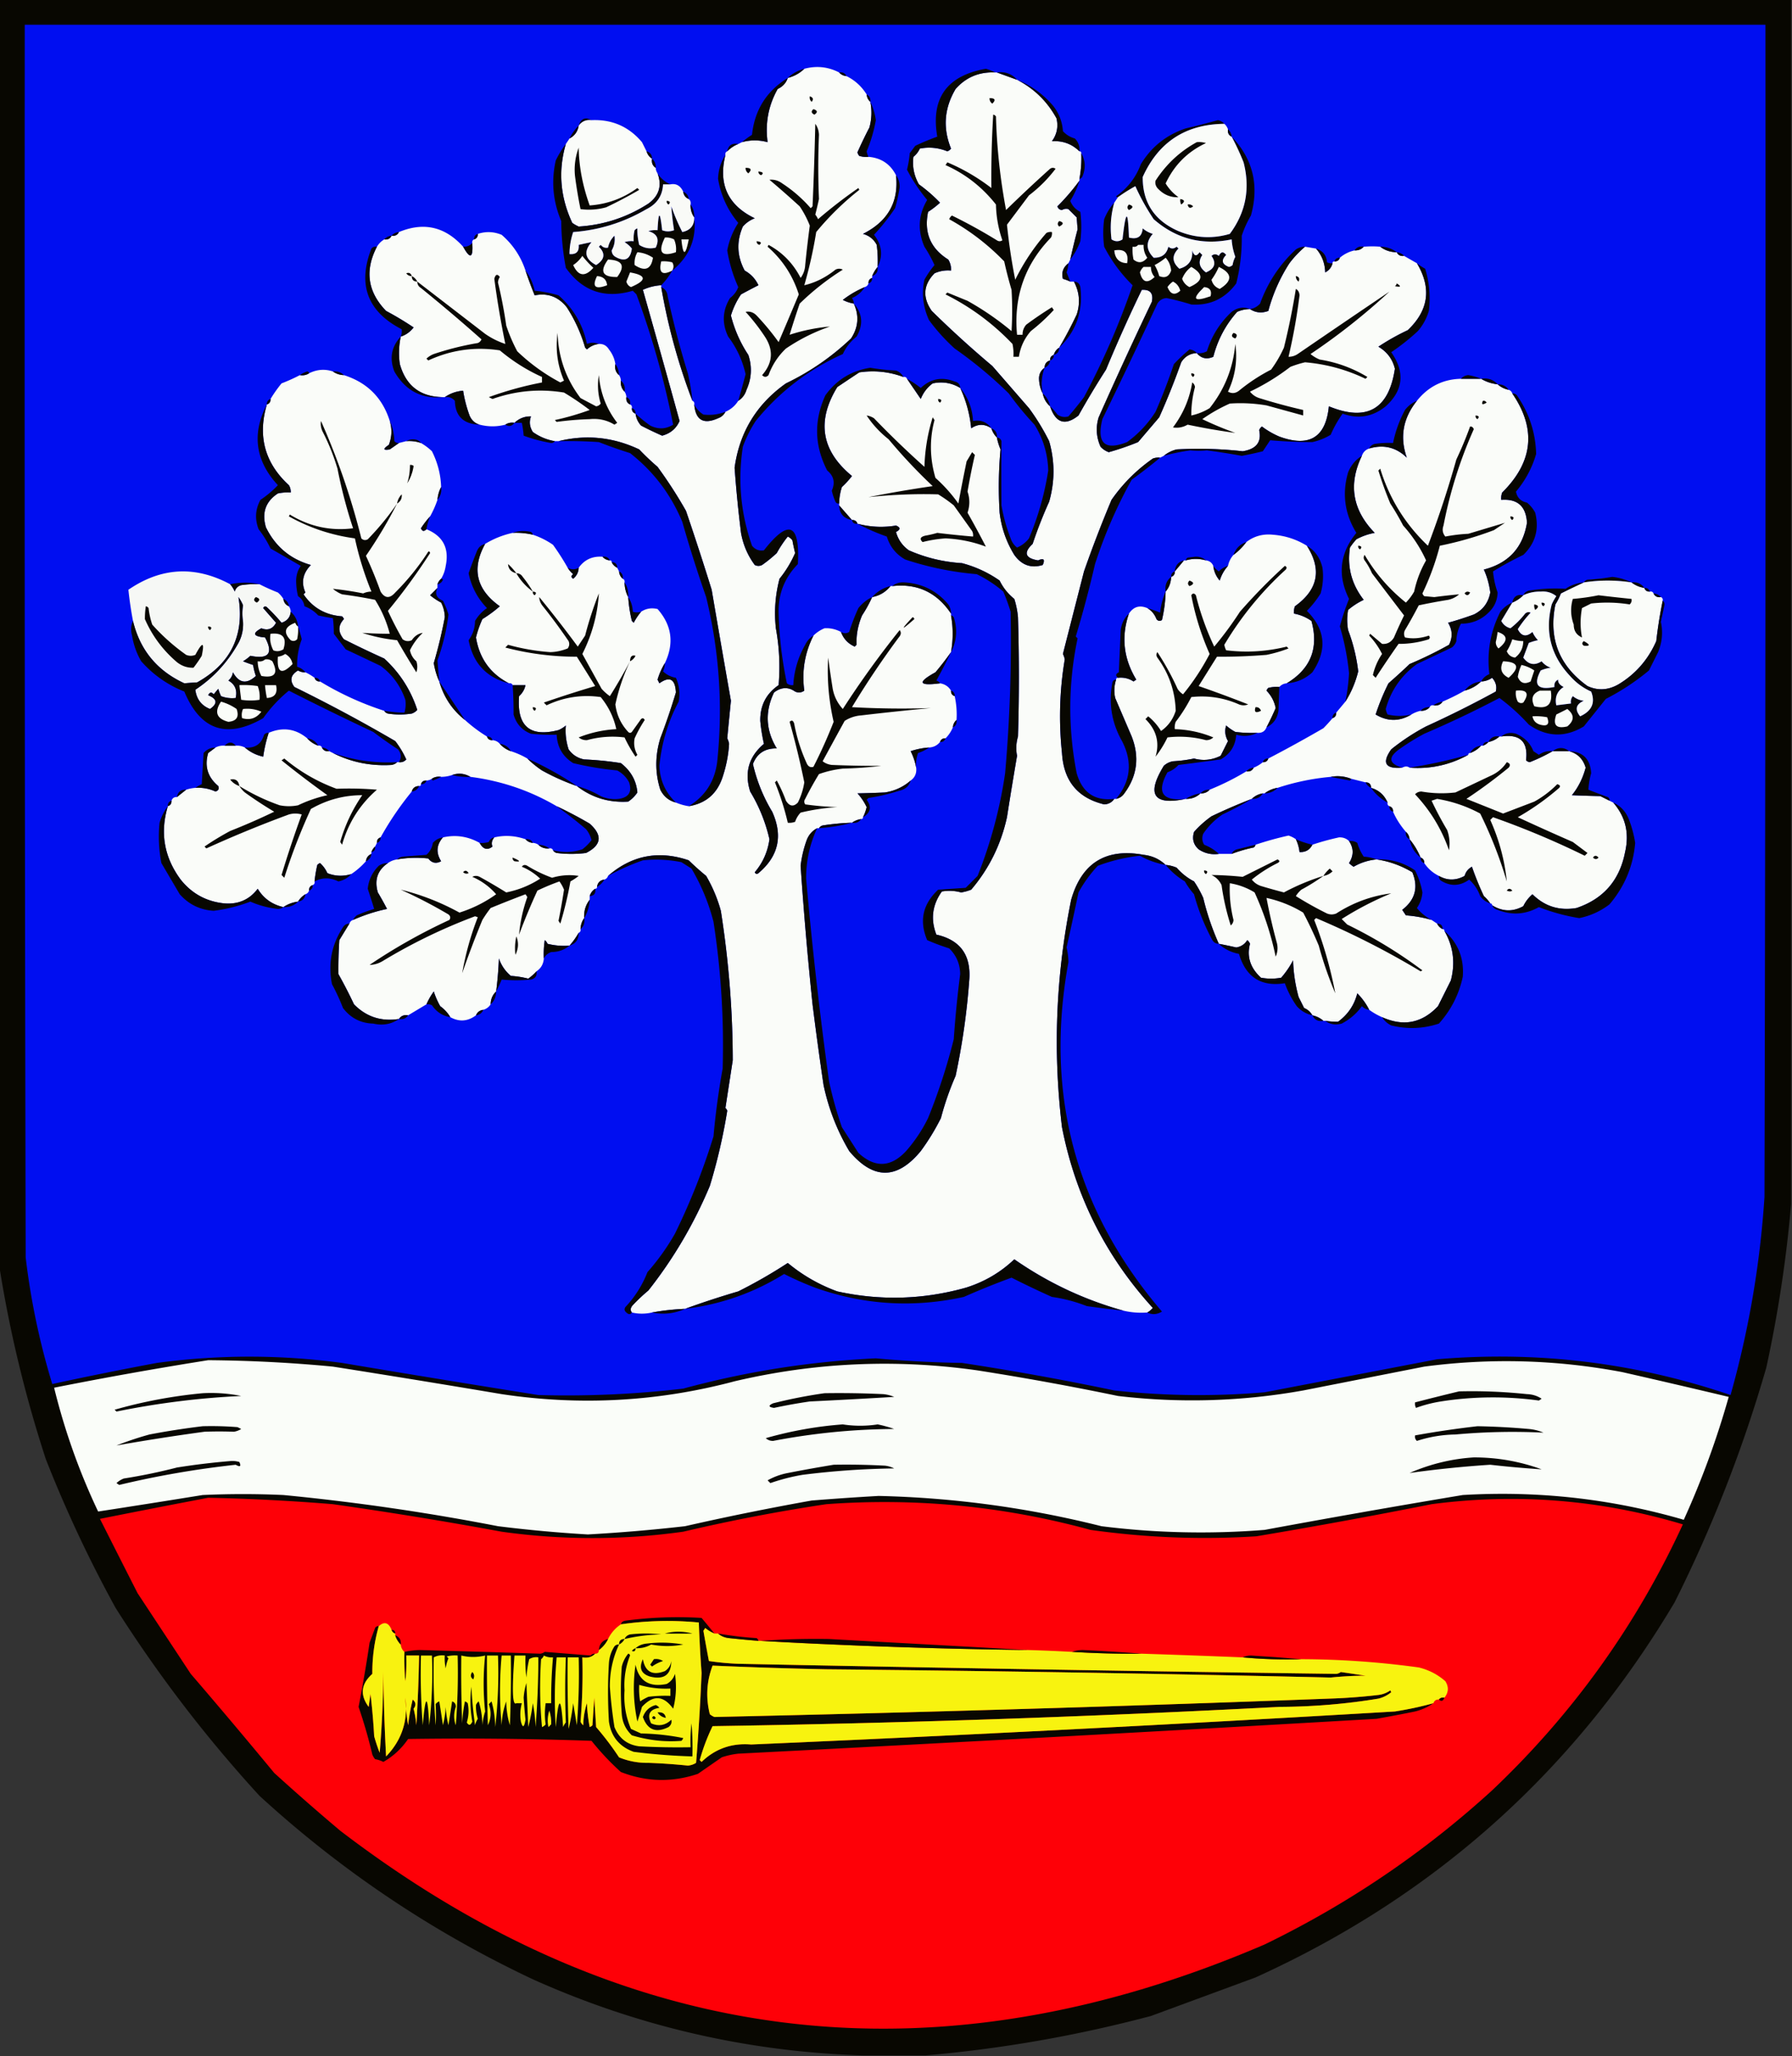 <svg xmlns="http://www.w3.org/2000/svg" width="977" height="1121" style="shape-rendering:geometricPrecision;text-rendering:geometricPrecision;image-rendering:optimizeQuality;fill-rule:evenodd;clip-rule:evenodd"><rect width="100%" height="100%" fill="#333333" stroke="none"/><path style="opacity:1" fill="#080701" d="M-.5-.5h977v657c-2.571 29.821-7.071 59.487-13.5 89a746.939 746.939 0 0 1-50 128c-54.772 92.107-130.939 160.27-228.5 204.5l-57 21c-40.522 10.76-81.522 17.93-123 21.5h-34c-62.667-1.95-122.667-15.78-180-41.5-54.826-25.86-104.493-59.19-149-100-29.232-31.889-55.4-66.055-78.5-102.5a699.91 699.91 0 0 1-38-81c-11.367-34.795-19.867-70.128-25.5-106V-.5z"/><path style="opacity:1" fill="#000ef1" d="M13.5 13.5h949c.167 213 0 426-.5 639-2.394 36.696-8.56 72.696-18.5 108-51.924-17.657-105.257-24.157-160-19.5-31.546 6.044-62.88 12.044-94 18a421.461 421.461 0 0 1-82-1 1512.74 1512.74 0 0 0-83-15 638.842 638.842 0 0 1-47-2.5c-35.661 1.664-70.661 7.164-105 16.5a546.996 546.996 0 0 1-79 3.5 11706.092 11706.092 0 0 1-107-17.5c-33.682-4.556-67.349-4.556-101 0a1975.453 1975.453 0 0 0-57 11.5 394.777 394.777 0 0 1-14.5-69c-.5-224-.667-448-.5-672z"/><path style="opacity:1" fill="#fafcf9" d="M457.5 39.5c1.014 1.174 2.347 1.84 4 2 4.566 2.227 8.232 5.56 11 10 .16 1.653.826 2.986 2 4 .925 4.776.758 9.443-.5 14a252.122 252.122 0 0 0-6.5 13.5 3.944 3.944 0 0 0 1 2c1.634.493 3.301.66 5 .5 6.904.585 11.904 3.918 15 10 1.619 14.503-4.381 25.17-18 32 3.391.938 5.891 2.938 7.5 6 .499 3.986.666 7.986.5 12-1.237 1.465-2.237 3.132-3 5v1c-1.406.473-2.073 1.473-2 3-.333 1-1 1.667-2 2a53.942 53.942 0 0 0-12 7 20.81 20.81 0 0 0 6 2c2.986 6.62 2.486 12.953-1.5 19-10.528 10.017-22.361 18.184-35.5 24.5-16.003 11.323-25.336 26.656-28 46a711.782 711.782 0 0 0 3.5 35.5c1.155 6.483 3.655 12.316 7.5 17.5 1.333.667 2.667.667 4 0a74.335 74.335 0 0 0 8-6.5 62.722 62.722 0 0 1 6-9 7.248 7.248 0 0 1 2.5 2c.436 2.347.936 4.681 1.5 7a61.252 61.252 0 0 1-8.5 14c-2.325 8.841-2.992 17.841-2 27a116.253 116.253 0 0 1 1.5 31c-6.801 4.654-10.134 11.154-10 19.5a97.56 97.56 0 0 0 2 12.5c-8.262 6.957-10.762 15.624-7.5 26 4.91 8.146 8.41 16.813 10.5 26-.938 6.831-3.605 12.831-8 18 .502 1.021 1.168 1.188 2 .5 10.958-9.22 13.458-20.387 7.5-33.5a87.978 87.978 0 0 1-10.5-26c2.245-5.802 6.578-8.636 13-8.5-6.026-9.873-6.526-20.039-1.5-30.5 3.912-2.97 7.745-3.137 11.5-.5 1.759.798 3.426.631 5-.5-1.433-10.545.234-20.545 5-30 1.71-1.7 3.71-3.033 6-4 3.087-.204 6.087.462 9 2 1.361 3.713 3.861 6.379 7.5 8l1-1c-.238-5.381.762-10.714 3-16a69.964 69.964 0 0 0 5.5-10c4.098-.772 7.431-2.772 10-6h1c13.599-1.537 24.266 3.463 32 15v1c1.183 6.641 1.183 13.307 0 20a158.23 158.23 0 0 1-8.5 11c-10.018 5.519-9.184 7.519 2.5 6 2.647.429 4.647 1.762 6 4-.073 1.527.594 2.527 2 3a46.809 46.809 0 0 1 1 13c-1.174 1.014-1.84 2.347-2 4a18.33 18.33 0 0 1-4 6c-1.527-.073-2.527.594-3 2-1.553 1.885-3.553 2.885-6 3a39.7 39.7 0 0 0-10 2c1.453 2.925 2.453 5.925 3 9 .334 2.991-.666 5.324-3 7-3.988 3.492-8.655 5.659-14 6.5-5.092.237-10.092.404-15 .5a30.335 30.335 0 0 1 5 7.5 24.3 24.3 0 0 1-2 5.5c0 .667-.333 1-1 1-1.903.296-3.57.963-5 2-5.359.17-10.692.67-16 1.5-.916.278-1.582.778-2 1.5h-1c-2.506 1.315-4.339 3.315-5.5 6a61.547 61.547 0 0 0-3.5 14.5c1.693 24.99 3.86 50.156 6.5 75.5a1990.946 1990.946 0 0 0 6 44c2.72 12.839 7.387 24.839 14 36 13.072 15.695 26.072 15.695 39 0a123.321 123.321 0 0 0 11-18 156.393 156.393 0 0 1 8-23 385.047 385.047 0 0 0 7.5-53c.772-13.136-5.228-21.136-18-24-3.224-8.369-2.224-16.202 3-23.5a23.638 23.638 0 0 1 10.5.5 25.716 25.716 0 0 0 5.5-1.5c9.716-11.42 16.216-24.587 19.5-39.5a2338.752 2338.752 0 0 1 5.5-33.5c-.687-3.445-.52-6.945.5-10.5.667-21.667.667-43.333 0-65a45.984 45.984 0 0 0-2-10c-3.427-2.756-6.093-6.09-8-10-6.227-4.362-13.06-7.528-20.5-9.5-10.116-.613-19.783-2.946-29-7-3.531-2.525-5.865-5.859-7-10 2.528-1.316 2.528-2.483 0-3.5-7.048 1.178-14.048.845-21-1-.473-1.406-1.473-2.073-3-2a3741.969 3741.969 0 0 1-7-8v-1a30.465 30.465 0 0 1 1.5-9 46.607 46.607 0 0 0 5.5-6c-16.744-13.772-19.411-29.939-8-48.5 4.021-2.697 8.021-5.364 12-8 8.276-1.212 16.276-.379 24 2.5.992-.172 1.658.162 2 1 2.49 3.638 4.99 7.305 7.5 11 1.358-3.453 3.524-6.287 6.5-8.5 5.414-1.131 10.414-.297 15 2.5 3.231 6.918 5.231 14.252 6 22 3.656-2.505 7.322-2.505 11 0 .61 1.934 1.61 3.601 3 5a31.723 31.723 0 0 0 2 6.5c-1.055 11.268-1.222 22.768-.5 34.5.987 8.295 3.653 15.962 8 23 4.036 5.619 9.202 7.452 15.5 5.5 1.352-3.057.519-3.89-2.5-2.5-7.108-1.192-8.108-4.192-3-9a239.243 239.243 0 0 1 9-23c3.133-11.03 3.133-22.03 0-33a123.321 123.321 0 0 0-11-18 30058.767 30058.767 0 0 0-20-23 572.119 572.119 0 0 1-33-30c-5.139-7.382-4.639-14.216 1.5-20.5 2.851-1.289 5.851-1.789 9-1.5a10.098 10.098 0 0 0-1.5-6c-9.683-6.04-13.349-14.707-11-26a49.086 49.086 0 0 0 6.5-5 82.496 82.496 0 0 0-11.5-10c-2.68-4.696-3.68-9.696-3-15a12.135 12.135 0 0 0 3.5-4.5c5.189-.985 10.189-.485 15 1.5a4.451 4.451 0 0 0 2-1.5c-4.544-11.212-3.711-22.045 2.5-32.5 5.657-6.385 12.824-9.385 21.5-9h1c3.581 1.307 7.247 2.64 11 4 9.258 4.757 16.425 11.757 21.5 21 1.076 4.572.243 8.739-2.5 12.5 5.88-.387 10.88 1.447 15 5.5.667 0 1 .333 1 1a59.566 59.566 0 0 1-1 14v1a116.819 116.819 0 0 1-12 14c.387 1.22 1.22 1.887 2.5 2 1.162-.687 2.328-.853 3.5-.5l4.5 4.5.5 6.5a470.083 470.083 0 0 0-4 16.5l-1 2c-2.892 2.262-3.892 5.095-3 8.5 1.401.41 2.734.91 4 1.5h2c3.057 5.784 3.557 11.784 1.5 18a228.781 228.781 0 0 1-9.5 18c-1.474.936-2.474 2.27-3 4-1.406.473-2.073 1.473-2 3-1.946.535-2.946 1.868-3 4-2.18 1.531-3.18 3.698-3 6.5.146 2.76.813 5.26 2 7.5.579 2.831 1.912 5.164 4 7 3.053 9.135 8.22 10.801 15.5 5a486.162 486.162 0 0 1 15-25 840.145 840.145 0 0 1 19.5-43.5c4.591-.269 6.424 1.897 5.5 6.5a2552.091 2552.091 0 0 0-29 63c-1.663 5.393-1.33 10.727 1 16a10.94 10.94 0 0 0 4.5 3 143.895 143.895 0 0 0 16-5.5l11.5-13.5a397.866 397.866 0 0 0 12-30c1.995-3.175 4.828-4.842 8.5-5 2.415 2.906 5.415 3.573 9 2 2.379-9.261 6.712-17.428 13-24.5a17.758 17.758 0 0 1 7-1.5c3.07 2.007 6.403 2.34 10 1a90.862 90.862 0 0 1 11.5-26 56.798 56.798 0 0 1 8.5-9l6 1c3.185 3.655 4.852 7.989 5 13 2.111-1.105 3.445-2.771 4-5 0-.667.333-1 1-1 1.527.073 2.527-.594 3-2 2.285-1.959 4.951-3.292 8-4 2.053.098 3.72-.569 5-2 3.248-.262 6.248-.262 9 0 2.584 1.972 5.584 2.972 9 3 .787 1.604 2.12 2.271 4 2a831.794 831.794 0 0 0 7 4c8.082 13.531 6.415 25.698-5 36.5a123.327 123.327 0 0 0-16 9c4.705 2.753 7.705 6.753 9 12-3.322 22.16-15.322 28.993-36 20.5-1.672 16.981-10.672 22.481-27 16.5a44.742 44.742 0 0 1-9.5-5.5 4.457 4.457 0 0 0-1.5 2c1.415 6.499-1.585 10.332-9 11.5a216.985 216.985 0 0 0-36-1c-2.674.67-5.007 1.837-7 3.5l-2 1a8.43 8.43 0 0 0-4 .5c-8.861 6.194-16.361 13.694-22.5 22.5a689.706 689.706 0 0 0-15 39 93816.544 93816.544 0 0 0-11.5 45c.487.946.82 1.946 1 3-2.816 16.88-3.316 33.88-1.5 51 .88 15.19 8.546 24.523 23 28 2.399-.113 4.232-1.113 5.5-3h1c1.871-.359 3.371-1.359 4.5-3 7.024-9.507 8.357-19.84 4-31-2.992-6.966-5.992-13.966-9-21-.747-3.424-.58-6.757.5-10 0-.667.333-1 1-1 3.12-.344 5.953.323 8.5 2l1.5-1c-6.968-11.469-8.301-23.469-4-36 2.492-3.766 5.826-4.766 10-3 2.324 1.359 3.99 3.359 5 6 .865 1.083 1.865 1.249 3 .5a75.87 75.87 0 0 0 2-15.5c1.897-2.198 2.897-4.864 3-8 1.406-.473 2.073-1.473 2-3a579.57 579.57 0 0 0 5-6h1c3.635-1.079 7.301-1.079 11 0 1.904.238 3.238 1.238 4 3 .341 3.016 1.507 5.682 3.5 8a20.923 20.923 0 0 1 4.5-8c.492-2.319 1.492-4.319 3-6 2.618-1.952 4.952-4.285 7-7 4.202-3.229 9.036-4.562 14.5-4 6.659.497 12.825 2.497 18.5 6 8.284 12.977 6.118 23.977-6.5 33a8.43 8.43 0 0 0-.5 4c3.437.634 6.604 1.967 9.5 4 4.09 14.812-.41 26.145-13.5 34-1.653.16-2.986.826-4 2a18.453 18.453 0 0 0-6 .5 3.647 3.647 0 0 0-1 1.5c2.593 2.687 4.26 5.854 5 9.5a152.6 152.6 0 0 1-5 10.5c-.874 2.19-2.541 3.19-5 3a72.367 72.367 0 0 1-12-.5 26.091 26.091 0 0 1-5-3.5c-.907 2.908-.573 5.742 1 8.5l-4 8c-4.715 2.362-9.549 2.862-14.5 1.5a73.396 73.396 0 0 1-11.5 1.5c-1.921.36-3.588 1.194-5 2.5-9.604 15.692-5.604 21.692 12 18 3.149.085 5.816-.915 8-3 2.053.098 3.72-.569 5-2a139.908 139.908 0 0 0 20-10c1.88.271 3.213-.396 4-2a18.924 18.924 0 0 0 5-3c1.527.073 2.527-.594 3-2 9.714-5.044 19.714-10.544 30-16.5a81.338 81.338 0 0 0 5-5.5c1.406-.473 2.073-1.473 2-3l5-6c3.185-5.031 5.519-10.531 7-16.5a94.413 94.413 0 0 0-5.5-22.5 30.485 30.485 0 0 1 0-11 38.806 38.806 0 0 1 8.5-5.5c-6.608-8.479-9.108-17.979-7.5-28.5a36.078 36.078 0 0 1 3.5-4.5 33.05 33.05 0 0 1 10-3.5c-12.166-12.482-14.5-26.482-7-42 .667-2 2-3.333 4-4 7.87-2.324 14.703-.657 20.5 5-3.932-11.191-2.098-21.525 5.5-31 6.223-7.778 14.223-11.778 24-12h11c2.689 1.617 5.689 2.617 9 3 1.681 1.508 3.681 2.508 6 3 1 .333 1.667 1 2 2 13.224 19.288 11.39 37.288-5.5 54a8.43 8.43 0 0 0-.5 4c8.841-.665 13.508 3.502 14 12.5-2.204 13.543-10.038 22.043-23.5 25.5 1.74 3.83 2.907 7.997 3.5 12.5-1.055 5.597-4.055 9.597-9 12a183.706 183.706 0 0 1-14 4.5c2.394 3.919 2.561 7.919.5 12a213.945 213.945 0 0 1-21.5 10.5 313.052 313.052 0 0 1-11.5 10.5c-2.8 5.603-5.133 11.269-7 17 6.512 3.907 13.012 3.907 19.5 0a16.339 16.339 0 0 1 5-2c2.053.098 3.72-.569 5-2 .342-.838 1.008-1.172 2-1 2.198.38 3.865-.287 5-2 4.631-2.028 8.631-4.028 12-6 3.492-.91 6.492-2.576 9-5 2.177-.086 4.177-.753 6-2 2.052 2.293 2.719 4.793 2 7.5a586.664 586.664 0 0 1-38 19 118.394 118.394 0 0 0-19 12.5c-5.249 7.44-3.249 10.774 6 10 1.535-.854 2.868-.854 4 0 11.297.844 21.963-1.489 32-7 0-.667.333-1 1-1 2.353-.84 4.353-2.174 6-4h1c1.21-.432 2.21-1.099 3-2 2.319-.492 4.319-1.492 6-3h1c10.236-1.49 14.736 2.843 13.5 13a3.943 3.943 0 0 0 2 1 96.232 96.232 0 0 0 12.5-6h9c4.62 1.286 7.62 4.286 9 9-1.532 5.732-4.032 10.732-7.5 15 5.073.221 10.24.388 15.5.5l5 2.5 2 1c6.73 7.686 8.897 16.686 6.5 27-2.968 15.371-11.801 25.538-26.5 30.5-9.337 1.609-17.337-.891-24-7.5a19.9 19.9 0 0 0-5 6.5c-5.713 3.165-11.379 2.998-17-.5 0-.667-.333-1-1-1a19.552 19.552 0 0 0-3.5-4 161.007 161.007 0 0 1-6.5-16c-2.035 1.097-3.368 2.763-4 5-4.759 2.596-9.426 2.596-14 0-3.284-1.617-5.951-3.95-8-7 .073-1.527-.594-2.527-2-3a37.79 37.79 0 0 0-6-10c-.16-1.653-.826-2.986-2-4-3.082-3.633-5.415-7.3-7-11 .073-1.527-.594-2.527-2-3-.838-.342-1.172-1.008-1-2-1.754-4.088-4.754-6.755-9-8 0-2-1-3-3-3l-8-2c-3.605-1.374-7.272-1.707-11-1a129.341 129.341 0 0 0-29 6c-2.657.435-4.991 1.435-7 3h-1c-2.387.412-4.387 1.412-6 3a306.822 306.822 0 0 0-22 9.5 55.36 55.36 0 0 0-9.5 8.5c-1.183 3.774-.349 6.941 2.5 9.5 3.289 2.209 6.956 3.042 11 2.5h7a79.155 79.155 0 0 1 12-3.5c.556-.383.889-.883 1-1.5a179.258 179.258 0 0 1 18-5c1.526.494 2.859 1.161 4 2a21.17 21.17 0 0 1 2 7c3.271.146 5.605-1.188 7-4 4.403-1.503 9.236-2.836 14.5-4 2.178-.105 4.012.561 5.5 2 2.598 3.9 2.598 7.9 0 12a11.38 11.38 0 0 0 2.5 2c3.831-2.221 7.998-3.554 12.5-4 6.881 1.018 13.381 3.351 19.5 7 3.406 8.209 1.572 15.042-5.5 20.5l2 3c4.849.351 9.516 1.184 14 2.5l3 2a6.547 6.547 0 0 0 3 3c.667 0 1 .333 1 1 4.852 8.42 6.019 17.42 3.5 27l-7 14c-8.674 9.253-18.841 11.253-30.5 6a36.16 36.16 0 0 1-7-4c-1.658-3.294-3.824-6.294-6.5-9-1.62 6.396-5.12 11.562-10.5 15.5a45.296 45.296 0 0 1-7-.5h-1c-1.681-1.508-3.681-2.508-6-3-1.008-1.839-2.508-3.172-4.5-4l-3-6c-1.833-6.701-2.833-13.368-3-20a48.932 48.932 0 0 1-6.5 9.5 30.485 30.485 0 0 1-11 0c-5.829-5.304-7.829-11.471-6-18.5a4.457 4.457 0 0 0-1.5-2c-1.366 2.244-3.366 3.577-6 4a294.278 294.278 0 0 0-9.5-2 142.481 142.481 0 0 1-8.5-25 59.043 59.043 0 0 0-5-9 32.012 32.012 0 0 1-9.5-7.5 20.093 20.093 0 0 0-6-1.5c-3.273-3.132-7.273-4.966-12-5.5-20.584-3.743-33.751 4.423-39.5 24.5-8.353 41.152-10.019 82.486-5 124 7.333 37.5 23.833 70.333 49.5 98.5a10.515 10.515 0 0 1-3 2.5c-4.532.318-8.866-.015-13-1-21.349-5.922-41.182-15.256-59.5-28-7.554 7.193-16.388 12.359-26.5 15.5-23.161 6.49-46.494 7.157-70 2-9.914-3.622-18.914-8.789-27-15.5a270.853 270.853 0 0 1-27 15.5 492.237 492.237 0 0 0-29 9.5c-6.188.257-12.188.923-18 2-3.745.831-7.412.831-11 0-.965-1.221-.798-2.554.5-4a96.915 96.915 0 0 1 8.5-8c13.681-17.339 24.848-36.339 33.5-57a309.874 309.874 0 0 0 9.5-41 3.647 3.647 0 0 0-1-1.5l4-26c-.046-27.119-2.213-54.285-6.5-81.5a79.6 79.6 0 0 0-8-19 142.315 142.315 0 0 1-9.5-8.5c-16.407-5.568-31.074-2.734-44 8.5-.333 1-1 1.667-2 2-2.333.333-3.667 1.667-4 4 0 .667-.333 1-1 1-1.474.936-2.474 2.27-3 4v2c-2.212 2.821-3.212 6.155-3 10-1.238 1.714-1.905 3.714-2 6 .172.992-.162 1.658-1 2a42.63 42.63 0 0 1-5 7 36.875 36.875 0 0 1-12-1 4.457 4.457 0 0 0-1.5-2 50.464 50.464 0 0 0-.5 10c-.225 3.046-1.558 5.379-4 7a26.416 26.416 0 0 1-4.5 4 51.727 51.727 0 0 0-9.5-1.5c-3.03-2.556-5.197-5.722-6.5-9.5a203.048 203.048 0 0 1-1.5 18c-1.948 1.82-2.948 4.154-3 7-.936 1.474-2.27 2.474-4 3-1.904.238-3.238 1.238-4 3-4.48 3.356-9.147 3.689-14 1-1.335-2.297-3.168-4.297-5.5-6a42.597 42.597 0 0 1-3.5-8 37 37 0 0 0-4 7l-10 6c-2.198-.38-3.865.287-5 2-9.619 1.497-17.786-1.169-24.5-8a266.305 266.305 0 0 0-8.5-16.5c-.078-5.964.089-12.131.5-18.5 1.844-3.028 3.678-6.028 5.5-9 .333-1 1-1.667 2-2 6.037-2.676 12.204-4.676 18.5-6a162.608 162.608 0 0 0-5-9c-1.984-6.84-.15-12.173 5.5-16 1.43-1.037 3.097-1.704 5-2a61.09 61.09 0 0 1 17-.5c1.91 2.482 4.243 2.982 7 1.5-2.889-4.635-2.556-8.968 1-13 6.982-1.573 13.649-.573 20 3 1.898 3.499 4.231 4.165 7 2-.701-1.692-.367-3.358 1-5 5.618-1.312 11.284-.979 17 1 1.014 1.174 2.347 1.84 4 2a5.727 5.727 0 0 1 3 1c1.602 1.574 3.602 2.241 6 2 .992-.172 1.658.162 2 1 .418.722 1.084 1.222 2 1.5a64.218 64.218 0 0 0 16 0c8.456-4.291 9.123-9.625 2-16a232.876 232.876 0 0 0-18-9.5c-14.462-8.488-30.128-13.821-47-16-3.237-1.876-6.57-2.21-10-1a19.22 19.22 0 0 1-6 1c-1.915-.284-3.581.049-5 1a5.727 5.727 0 0 1-3 1c-1.527-.073-2.527.594-3 2 0 .667-.333 1-1 1-2.132.054-3.465 1.054-4 3a168.534 168.534 0 0 0-17 25c-1.406.473-2.073 1.473-2 3l-1 2c-.901.79-1.568 1.79-2 3v1c-1.762.762-2.762 2.096-3 4a40.228 40.228 0 0 1-8 7c-4.396 1.35-8.73 1.184-13-.5-.979-2.137-2.312-3.971-4-5.5a3.647 3.647 0 0 0-1.5 1 70.523 70.523 0 0 0-1.5 9c.172.992-.162 1.658-1 2-1.406.473-2.073 1.473-2 3-.333 1-1 1.667-2 2-1.667 1-3 2.333-4 4-2.986.403-5.652 1.403-8 3-6.136-1.39-10.802-4.724-14-10-4.449 5.887-10.449 8.553-18 8-9.863-.95-17.863-5.283-24-13-9.01-12.164-11.344-25.498-7-40 1.406-.473 2.073-1.473 2-3 .473-1.406 1.473-2.073 3-2a796.928 796.928 0 0 1 5-4 20.69 20.69 0 0 1 5-1c3.842-.261 7.509.406 11 2 1.601-.535 2.101-1.535 1.5-3-5.769-4.807-7.603-10.807-5.5-18a173.55 173.55 0 0 0 4-3c1.542-.801 3.208-1.134 5-1h6c1.792-.134 3.458.199 5 1 2.85 2.488 6.183 4.155 10 5a76.08 76.08 0 0 1 3-13c7.668-3.269 14.668-2.269 21 3 1.647 1.826 3.647 3.16 6 4 .992-.172 1.658.162 2 1 .787 1.604 2.12 2.271 4 2l2 1c9.987 5.031 20.654 7.198 32 6.5 1.237-.232 2.237-.732 3-1.5h1c1.603.188 2.937-.312 4-1.5a50.758 50.758 0 0 0-6-10 861.5 861.5 0 0 0-55-29.5c-2.686-3.6-2.02-6.6 2-9a6.846 6.846 0 0 0 4 1 27.195 27.195 0 0 1 5 3c.473 1.406 1.473 2.073 3 2a166.037 166.037 0 0 0 35 16c.418.722 1.084 1.222 2 1.5 4.333.667 8.667.667 13 0a7.293 7.293 0 0 0 3-2c-3.542-10.883-9.542-20.216-18-28a548.144 548.144 0 0 1-22-10.5c-3.258-3.877-3.258-7.544 0-11a3.647 3.647 0 0 0-1-1.5c-9.061-.689-16.061-4.689-21-12l1-1c-2.414-5.488-1.414-10.488 3-15-11.189-3.187-19.356-10.02-24.5-20.5-2.361-7.955-.194-14.122 6.5-18.5a24.935 24.935 0 0 1 7-.5 6.846 6.846 0 0 0-1-4c-13.125-12.06-17.125-26.726-12-44 1.406-.473 2.073-1.473 2-3a72.484 72.484 0 0 1 6-8.5 94.187 94.187 0 0 0 10-4.5c1.915.284 3.581-.049 5-1 4.292-2.131 8.625-2.465 13-1 1.714 1.238 3.714 1.905 6 2 12.702 4.035 21.035 12.368 25 25 1.331 4.364 1.165 8.697-.5 13-3.342 2.262-3.175 3.095.5 2.5 1.733-1.189 3.4-2.356 5-3.5l4-1c2.779-.221 5.446.112 8 1a31.115 31.115 0 0 1 6 4.5c3.119 6.222 4.786 12.722 5 19.5-1.112 2.099-1.779 4.433-2 7a54.343 54.343 0 0 1-4 9 49.745 49.745 0 0 0-5 6.5c.676 1.683 1.676 1.85 3 .5 9.009 3.682 12.509 10.348 10.5 20-.384 2.56-1.217 4.894-2.5 7-.901.79-1.568 1.79-2 3v2l-4 4a35.377 35.377 0 0 0 6 4 18.117 18.117 0 0 1 2 8 258.564 258.564 0 0 1-6 25c.581 3.571 1.581 6.904 3 10 2.446 8.582 7.113 15.582 14 21a78.435 78.435 0 0 0 12 9c.473 1.406 1.473 2.073 3 2 1.653.16 2.986.826 4 2 1.647 1.826 3.647 3.16 6 4a44.206 44.206 0 0 1 9 4 53.622 53.622 0 0 0 8 6.5 121.012 121.012 0 0 0 19 8.5c8.162 6.329 17.495 9.162 28 8.5 2.04-1.373 3.706-3.04 5-5-.565-6.442-3.565-11.775-9-16a177.217 177.217 0 0 0-20-2c-3.604-.714-6.437-2.547-8.5-5.5-1.403-4.374-1.903-8.707-1.5-13a15.645 15.645 0 0 1-4 2.5c-15.619 4.038-22.786-2.129-21.5-18.5 1.841-1.659 3.008-3.659 3.5-6h-7c-.342-.838-1.008-1.172-2-1-10.122-5.201-16.122-13.534-18-25a59.25 59.25 0 0 1 3.5-10 67.972 67.972 0 0 0 9.5-7c-12.825-9.107-15.491-20.441-8-34a48.618 48.618 0 0 1 15-6 39.712 39.712 0 0 1 11 1 42.494 42.494 0 0 1 11 5.5 134.518 134.518 0 0 1 8 12.5 14.698 14.698 0 0 0 3 3.5c-1.211.893-1.211 1.726 0 2.5 1.915-1.571 2.915-3.571 3-6 3.155-4.409 7.488-6.409 13-6 1.014 1.174 2.347 1.84 4 2 .667 0 1 .333 1 1a6.547 6.547 0 0 0 3 3l1 2c.16 1.653.826 2.986 2 4 .838.342 1.172 1.008 1 2 .065 2.928.732 5.595 2 8a76.625 76.625 0 0 0 2 13l1 1a34.983 34.983 0 0 1 4-6c2.683-1.781 5.683-2.281 9-1.5 7.807 8.884 9.14 18.717 4 29.5-1.699 2.737-3.033 5.737-4 9l1 2c5.626-4.016 8.626-2.35 9 5a367.938 367.938 0 0 1-8.5 25c-2.899 9.541-2.899 18.875 0 28 1.837 3.681 4.67 6.015 8.5 7a29.417 29.417 0 0 0 7 2c9.363-1.523 15.53-6.857 18.5-16 1.989-6.049 3.155-12.049 3.5-18a10.305 10.305 0 0 0-1-3c.649-6.864 1.316-13.698 2-20.5a11334.255 11334.255 0 0 1-10.5-60.5 1616.72 1616.72 0 0 0-14-43 245.442 245.442 0 0 0-15.5-24 135.23 135.23 0 0 1-10-9.5c-14.208-6.728-28.874-8.228-44-4.5h-2c-4.41-.764-8.41-2.431-12-5-1.743-2.762-2.077-5.595-1-8.5-3.439-.085-6.439 1.082-9 3.5-1.915-.284-3.581.049-5 1-4.621 1.209-9.287 1.209-14 0-2.56-.72-4.393-2.387-5.5-5a69.799 69.799 0 0 1-3.5-13.5c-3.648.272-6.982 1.438-10 3.5h-1c-12.327-.162-20.16-6.162-23.5-18a42.34 42.34 0 0 1 .5-15c2.802-.911 5.135-2.577 7-5a170.725 170.725 0 0 0-15-9c-10.075-10.375-11.742-22.042-5-35 1-1.667 2.333-3 4-4 1.88.271 3.213-.396 4-2 1.88.271 3.213-.396 4-2 13.508-5.612 25.175-2.946 35 8 3.842 6.942 5.509 6.275 5-2-.172-.992.162-1.658 1-2 1.406-.473 2.073-1.473 2-3 4.371-1.431 8.705-1.264 13 .5 6.117 5.288 10.45 11.788 13 19.5a229.16 229.16 0 0 0 5 13.5c7.102-1.409 12.935.758 17.5 6.5 4.402 6.806 7.735 14.139 10 22l1 1c1.87-1.719 4.037-2.719 6.5-3 2.403-.107 4.236.893 5.5 3 1.879 2.371 3.045 5.038 3.5 8-.446 2.51.22 4.51 2 6 .61.891.943 1.891 1 3-.241 2.398.426 4.398 2 6 .61.891.943 1.891 1 3-.271 1.88.396 3.213 2 4 .838.342 1.172 1.008 1 2-.073 1.527.594 2.527 2 3 .329 2.491 1.329 4.657 3 6.5a179.986 179.986 0 0 0 11.5 5.5c4.506-1.197 7.673-3.864 9.5-8a11690.117 11690.117 0 0 0-20-71.5 27.624 27.624 0 0 1 10-2.5v1a328.116 328.116 0 0 0 17 62c.838.342 1.172 1.008 1 2 .745 8.565 5.079 11.065 13 7.5 1.824-.66 3.157-1.827 4-3.5 2.973-1.31 5.307-3.31 7-6 2.208-1.394 3.708-3.394 4.5-6 2.788-6.209 3.121-12.542 1-19-4.381-6.598-7.548-13.765-9.5-21.5a42.427 42.427 0 0 1 5.5-11.5 382.21 382.21 0 0 1 9.5-5c-1.64-3.473-4.14-6.14-7.5-8-4.209-7.843-4.543-15.843-1-24a16.298 16.298 0 0 1 6.5-4.5c-14.643-7.068-19.976-18.568-16-34.5-.172-.992.162-1.658 1-2 1.772-1.79 3.772-3.123 6-4l2-1c4.652-1.262 9.319-1.262 14 0-1.396-10.343.437-20.01 5.5-29 2.727-1.259 4.561-3.259 5.5-6 3.565-.942 6.565-2.609 9-5 6.652-1.772 12.985-1.105 19 2z"/><path style="opacity:1" fill="#080701" d="M438.5 37.5c-2.435 2.391-5.435 4.058-9 5 2.508-2.424 5.508-4.09 9-5zM542.5 39.5c-8.676-.385-15.843 2.615-21.5 9-6.211 10.455-7.044 21.288-2.5 32.5a4.451 4.451 0 0 1-2 1.5c-4.811-1.985-9.811-2.485-15-1.5a12.135 12.135 0 0 1-3.5 4.5c-.68 5.304.32 10.304 3 15a82.496 82.496 0 0 1 11.5 10 49.086 49.086 0 0 1-6.5 5c-2.349 11.293 1.317 19.96 11 26a10.098 10.098 0 0 1 1.5 6c-3.149-.289-6.149.211-9 1.5-6.139 6.284-6.639 13.118-1.5 20.5a572.119 572.119 0 0 0 33 30c6.696 7.692 13.362 15.359 20 23a123.321 123.321 0 0 1 11 18c3.133 10.97 3.133 21.97 0 33a239.243 239.243 0 0 0-9 23c-5.108 4.808-4.108 7.808 3 9 3.019-1.39 3.852-.557 2.5 2.5-6.298 1.952-11.464.119-15.5-5.5-4.347-7.038-7.013-14.705-8-23-.722-11.732-.555-23.232.5-34.5a31.723 31.723 0 0 1-2-6.5c1.25.077 2.083.744 2.5 2-.105 11.664-.105 23.33 0 35a92.1 92.1 0 0 0 5 18c.687 2.055 1.854 3.721 3.5 5 2.594-1.092 4.761-2.759 6.5-5a156.273 156.273 0 0 0 10.5-37c-.263-9.079-2.763-17.412-7.5-25a172.597 172.597 0 0 1-14-17 232.767 232.767 0 0 0-29.5-24.5 102.362 102.362 0 0 1-14-15.5c-3.266-7.134-4.1-14.467-2.5-22a50.404 50.404 0 0 1 5.5-8 73.318 73.318 0 0 0-5.5-10c-3.829-8.861-3.329-17.361 1.5-25.5a94.693 94.693 0 0 1-11-16.5 55.582 55.582 0 0 0 1.5-9l3-4a133.386 133.386 0 0 1 12-5c-3.603-20.936 5.23-33.27 26.5-37 1.836.528 3.503 1.194 5 2zM457.5 39.5c1.88-.27 3.213.396 4 2-1.653-.16-2.986-.826-4-2zM543.5 39.5c4.464-.591 8.131.742 11 4-3.753-1.36-7.419-2.693-11-4zM429.5 42.5c-.939 2.741-2.773 4.741-5.5 6-5.063 8.99-6.896 18.657-5.5 29-4.681-1.262-9.348-1.262-14 0a50.002 50.002 0 0 1 5.5-4c1.442-13.559 7.942-23.892 19.5-31zM554.5 43.5c7.578 3.05 14.078 7.717 19.5 14 3.297 4.051 5.13 8.718 5.5 14 1.791 1.96 3.957 3.293 6.5 4 1.903 1.941 2.736 4.274 2.5 7-4.12-4.053-9.12-5.887-15-5.5 2.743-3.761 3.576-7.928 2.5-12.5-5.075-9.243-12.242-16.243-21.5-21zM472.5 51.5c1.604.787 2.271 2.12 2 4-1.174-1.014-1.84-2.347-2-4zM441.5 52.5c1.832.64 2.165 1.64 1 3-.886-.825-1.219-1.825-1-3z"/><path style="opacity:1" fill="#080701" d="M539.5 53.5c3.048-.006 3.548.994 1.5 3-1.039-.744-1.539-1.744-1.5-3zM474.5 55.5c1.491 3.064 2.491 6.397 3 10a79.48 79.48 0 0 1-5 17 10.02 10.02 0 0 0 1 3 12.935 12.935 0 0 1-5-.5 3.944 3.944 0 0 1-1-2 252.122 252.122 0 0 1 6.5-13.5c1.258-4.557 1.425-9.224.5-14zM443.5 59.5c2.26.738 2.427 1.738.5 3-1.728-.852-1.895-1.852-.5-3zM541.5 62.5c.617.11 1.117.444 1.5 1 .453 16.914 2.286 33.914 5.5 51a761.636 761.636 0 0 1 24-22.5c1-.667 2-.667 3 0-4.167 5.5-9 10.333-14.5 14.5l-12 16a323.214 323.214 0 0 0 4.5 30 116.463 116.463 0 0 1 17-25.5 4.934 4.934 0 0 1 3-.5 4.934 4.934 0 0 1-.5 3c-14.265 14.675-20.432 32.341-18.5 53h3c-.028-2.082.639-3.916 2-5.5a200.194 200.194 0 0 1 14-9.5l1 1.5a102.135 102.135 0 0 1-12.5 11.5c-3.527 4.054-5.694 8.72-6.5 14h-3a24.935 24.935 0 0 0-.5-7c-10.685-11.211-22.852-20.211-36.5-27l1-1 11 4.5a156.324 156.324 0 0 1 24 16.5c.445-7.554.445-15.054 0-22.5a217.611 217.611 0 0 1-4-15.5c-8.822-9.149-18.822-16.816-30-23a4.457 4.457 0 0 1 1.5-2 289.982 289.982 0 0 1 24.5 13.5c1 .667 2 .667 3 0a63.468 63.468 0 0 1-3.5-19.5c-7.493-9.514-16.66-16.681-27.5-21.5l1-1.5a107.845 107.845 0 0 1 24 14 576.193 576.193 0 0 1 1-40zM322.5 65.5c-2.953-.35-5.287.65-7 3 1.189-3.83 3.522-4.83 7-3z"/><path style="opacity:1" fill="#fafcf9" d="M322.5 65.5c11.17-.496 20.337 3.504 27.5 12l2.5 5c.526 1.73 1.526 3.064 3 4-.38 2.198.287 3.865 2 5a5.727 5.727 0 0 0 1 3c2.506 6.717.839 12.217-5 16.5-11.617 7.484-24.284 11.65-38 12.5a18.08 18.08 0 0 1-3.5-2c-6.593-14.112-7.76-28.445-3.5-43l2-3c2.823-1.492 4.49-3.826 5-7 1.713-2.35 4.047-3.35 7-3z"/><path style="opacity:1" fill="#080701" d="M667.5 67.5c-21.054.236-35.887 9.902-44.5 29-.069 13.971 6.431 23.804 19.5 29.5 9.206 3.799 18.539 4.299 28 1.5 8.705-11.695 11.205-24.695 7.5-39a134.57 134.57 0 0 0-6.5-14c11.597 12.186 15.097 26.519 10.5 43a56.757 56.757 0 0 0-5 11c.128 8.849-.872 17.516-3 26-6.106 8.304-14.273 12.137-24.5 11.5a133.738 133.738 0 0 0-13.5-3.5c-2.151.143-3.818 1.143-5 3a3668.693 3668.693 0 0 1-30 63c-3.199 13.145 1.301 17.312 13.5 12.5 6.172-4.474 11.339-9.974 15.5-16.5a308.221 308.221 0 0 0 10-26 95.108 95.108 0 0 1 8.5-8c1.671.168 3.004.835 4 2-3.672.158-6.505 1.825-8.5 5a397.866 397.866 0 0 1-12 30L620.5 241a143.895 143.895 0 0 1-16 5.5 10.94 10.94 0 0 1-4.5-3c-2.33-5.273-2.663-10.607-1-16a2552.091 2552.091 0 0 1 29-63c.924-4.603-.909-6.769-5.5-6.5a840.145 840.145 0 0 0-19.5 43.5 486.162 486.162 0 0 0-15 25c-7.28 5.801-12.447 4.135-15.5-5a32.6 32.6 0 0 1 4 4.5c1.865 1.301 3.865 1.635 6 1a201.284 201.284 0 0 0 8.5-10.5 414.128 414.128 0 0 0 26.5-61 82.22 82.22 0 0 1-15.5-21c-.667-5-.667-10 0-15 1.357-3.398 3.19-6.398 5.5-9-1.872 6.54-2.372 13.206-1.5 20 2 1.333 4 1.333 6 0 1.809-16.237 2.976-16.57 3.5-1 4.618 1.191 7.118-.475 7.5-5a15.265 15.265 0 0 0 5.5 3c-3.886 4.435-3.719 8.768.5 13 4.346.105 7.013-1.895 8-6 1.458 1.247 2.958 1.247 4.5 0l1 1c-3.714 3.746-3.547 7.413.5 11 5.072-1.406 7.405-4.74 7-10 .981 3.155 2.315 3.488 4 1l1.5 1.5c-2.409 3.649-1.742 6.816 2 9.5 4.779-2.016 5.779-5.016 3-9 1.276-1.145 2.609-1.145 4 0 1.154-2.356 2.487-2.523 4-.5-2.826 2.864-2.326 5.031 1.5 6.5a3.943 3.943 0 0 0 2-1 15.256 15.256 0 0 1 1.5-4.5 34.455 34.455 0 0 1-2-9.5c-16.086 3.355-30.252-.312-42.5-11-3.908-5.827-7.241-11.827-10-18a90.343 90.343 0 0 0-9.5 6c-.438.065-.772-.101-1-.5 6.303-4.437 10.803-10.27 13.5-17.5 5.763-9.472 13.93-15.972 24.5-19.5a413.884 413.884 0 0 0 17.5-4.5c1.459.308 2.626.975 3.5 2zM444.5 67.5c1.234 1.701 1.901 3.701 2 6a407.686 407.686 0 0 0 0 35 245.39 245.39 0 0 1-2 8.5 9.454 9.454 0 0 1 1.5 2.5 265.303 265.303 0 0 1 22-17l.5 1a153.197 153.197 0 0 0-23.5 23 240.375 240.375 0 0 1-6.5 29c6.042-1.409 11.708-4.242 17-8.5 1.333-.667 2.667-.667 4 0a141.591 141.591 0 0 0-23.5 18.5 501.66 501.66 0 0 0-5.5 17 99.254 99.254 0 0 1 22-4.5c-8.47 2.902-16.47 6.902-24 12-4.286 4.064-7.452 8.897-9.5 14.5-1.183 1.231-2.349 1.231-3.5 0 5.834-6.652 6.334-13.652 1.5-21a107.994 107.994 0 0 0-10.5-13.5c2.288-.418 4.288.249 6 2a136.11 136.11 0 0 1 12 14.5c3.655-8.544 7.321-17.21 11-26-3.235-10.239-8.902-18.906-17-26l.5-1c7.612 4.114 13.445 10.114 17.5 18 1.515-2.047 2.349-4.381 2.5-7a644.569 644.569 0 0 1 2.5-21.5 52.435 52.435 0 0 0-5.5-10.5A535.052 535.052 0 0 0 419.5 98c2.517-.257 4.85.41 7 2a74.398 74.398 0 0 1 15.5 13.5l1-1a2071.505 2071.505 0 0 0 1.5-45z"/><path style="opacity:1" fill="#fafcf9" d="M667.5 67.5c.901.79 1.568 1.79 2 3-.271 1.88.396 3.213 2 4a134.57 134.57 0 0 1 6.5 14c3.705 14.305 1.205 27.305-7.5 39-9.461 2.799-18.794 2.299-28-1.5-13.069-5.696-19.569-15.529-19.5-29.5 8.613-19.098 23.446-28.764 44.5-29z"/><path style="opacity:1" fill="#080701" d="M315.5 68.5c-.51 3.174-2.177 5.508-5 7a26.169 26.169 0 0 1 5-7zM669.5 70.5c1.174 1.014 1.84 2.347 2 4-1.604-.787-2.271-2.12-2-4zM652.5 77.5c1.699-.16 3.366.007 5 .5-9.975 4.641-17.308 11.975-22 22a25.038 25.038 0 0 0 7 7.5c-4.427.215-8.261-1.451-11.5-5-.982-1.259-1.315-2.592-1-4 5.81-8.982 13.31-15.982 22.5-21zM308.5 78.5c-4.26 14.555-3.093 28.888 3.5 43a18.08 18.08 0 0 0 3.5 2c13.716-.85 26.383-5.016 38-12.5 5.839-4.283 7.506-9.783 5-16.5 1.743 2.747 4.076 4.747 7 6h-4c-.326 6.18-3.326 10.68-9 13.5-12.423 7.269-25.756 11.436-40 12.5a37.963 37.963 0 0 0-2 12c3.672.317 5.338-1.349 5-5a193.924 193.924 0 0 1 7-1.5c-4.42 5.1-3.587 9.266 2.5 12.5 4.723-2.995 5.223-6.328 1.5-10l1-1c1.12 1.333 2.453 1.833 4 1.5.506-2.532 1.673-4.698 3.5-6.5.442 2.805-.058 5.472-1.5 8 .029 1.529.696 2.696 2 3.5 5.179 2.939 8.179 1.439 9-4.5a14.84 14.84 0 0 0-4-3.5 12.93 12.93 0 0 1 5-.5 18.453 18.453 0 0 1 .5-6 3.647 3.647 0 0 1 1.5-1c-.087 2.887.246 5.887 1 9 2.789 1.798 5.789 2.298 9 1.5 2.183-4.593.85-7.593-4-9a12.93 12.93 0 0 1 5-.5c.509-10.647 1.342-10.647 2.5 0 2.081.833 4.248.833 6.5 0a163.039 163.039 0 0 1-1.5-13 109.862 109.862 0 0 0 6 14c4.413-.932 6.58-3.599 6.5-8 1.324 11.707-2.676 21.374-12 29-1.703 3.016-3.703 5.683-6 8a27.624 27.624 0 0 0-10 2.5c6.713 23.708 13.38 47.541 20 71.5-1.827 4.136-4.994 6.803-9.5 8a179.986 179.986 0 0 1-11.5-5.5c-1.671-1.843-2.671-4.009-3-6.5a76.332 76.332 0 0 0 8 6.5c4.348 2.161 8.515 1.995 12.5-.5a461.928 461.928 0 0 0-20-71l-2-2c-15.228 4.491-27.395.324-36.5-12.5a141.818 141.818 0 0 1-2.5-25.5c-4.534-10.674-5.534-21.674-3-33a51.683 51.683 0 0 1 5.5-9zM402.5 78.5c-2.228.877-4.228 2.21-6 4 .622-3.276 2.622-4.609 6-4z"/><path style="opacity:1" fill="#080701" d="M315.5 80.5c.161 10.332 2.161 20.832 6 31.5 9.53-.678 18.197-3.845 26-9.5l1 1a232.09 232.09 0 0 1-18 9.5 34.611 34.611 0 0 1-14 1 246.861 246.861 0 0 1-3-18c-.55-5.198.117-10.364 2-15.5zM352.5 82.5c1.946.535 2.946 1.868 3 4-1.474-.936-2.474-2.27-3-4zM589.5 83.5c2.318 4.086 2.485 8.419.5 13-.383.556-.883.89-1.5 1a59.566 59.566 0 0 0 1-14zM395.5 84.5c-3.976 15.932 1.357 27.432 16 34.5a16.298 16.298 0 0 0-6.5 4.5c-3.543 8.157-3.209 16.157 1 24 3.36 1.86 5.86 4.527 7.5 8a382.21 382.21 0 0 0-9.5 5 42.427 42.427 0 0 0-5.5 11.5c1.952 7.735 5.119 14.902 9.5 21.5 2.121 6.458 1.788 12.791-1 19-.792 2.606-2.292 4.606-4.5 6a458.643 458.643 0 0 0 4-14.5c-1.693-7.551-4.86-14.385-9.5-20.5-3.462-7.242-3.128-14.242 1-21 2.111-1.602 3.611-3.602 4.5-6a79.274 79.274 0 0 1-6-20c1.011-5.362 3.011-10.362 6-15-5.827-6.988-9.493-14.988-11-24 .157-4.797 1.49-9.13 4-13zM355.5 86.5c1.431 1.28 2.098 2.947 2 5-1.713-1.135-2.38-2.802-2-5zM406.5 91.5c3.048-.006 3.548.994 1.5 3-1.039-.744-1.539-1.744-1.5-3zM413.5 93.5c2.483.23 2.983.897 1.5 2-1.03-.336-1.53-1.003-1.5-2zM488.5 95.5c1.337 1.85 2.003 4.016 2 6.5a95.284 95.284 0 0 1-2.5 11.5 120.874 120.874 0 0 1-11.5 14.5c4.34 5.543 5.007 11.376 2 17.5a72.367 72.367 0 0 0-.5-12c-1.609-3.062-4.109-5.062-7.5-6 13.619-6.83 19.619-17.497 18-32zM588.5 98.5a44.995 44.995 0 0 1-5 11c1.088 2.734 2.922 4.734 5.5 6a64.218 64.218 0 0 1 0 16c-1.381 3.704-3.214 7.037-5.5 10a470.083 470.083 0 0 1 4-16.5l-.5-6.5-4.5-4.5c-1.172-.353-2.338-.187-3.5.5-1.28-.113-2.113-.78-2.5-2a116.819 116.819 0 0 0 12-14z"/><path style="opacity:1" fill="#f9faf7" d="M365.5 100.5c3.137-.61 5.47.723 7 4 .238 1.904 1.238 3.238 3 4 .904.709 1.237 1.709 1 3-.09 2.652.576 4.985 2 7 .08 4.401-2.087 7.068-6.5 8a109.862 109.862 0 0 1-6-14c.321 4.31.821 8.643 1.5 13-2.252.833-4.419.833-6.5 0-1.158-10.647-1.991-10.647-2.5 0a12.93 12.93 0 0 0-5 .5c4.85 1.407 6.183 4.407 4 9-3.211.798-6.211.298-9-1.5-.754-3.113-1.087-6.113-1-9a3.647 3.647 0 0 0-1.5 1 18.453 18.453 0 0 0-.5 6 12.93 12.93 0 0 0-5 .5 14.84 14.84 0 0 1 4 3.5c-.821 5.939-3.821 7.439-9 4.5-1.304-.804-1.971-1.971-2-3.5 1.442-2.528 1.942-5.195 1.5-8-1.827 1.802-2.994 3.968-3.5 6.5-1.547.333-2.88-.167-4-1.5l-1 1c3.723 3.672 3.223 7.005-1.5 10-6.087-3.234-6.92-7.4-2.5-12.5-2.259.439-4.592.939-7 1.5.338 3.651-1.328 5.317-5 5a37.963 37.963 0 0 1 2-12c14.244-1.064 27.577-5.231 40-12.5 5.674-2.82 8.674-7.32 9-13.5h4z"/><path style="opacity:1" fill="#f9fbf8" d="m607.5 110.5 2-3a90.343 90.343 0 0 1 9.5-6c2.759 6.173 6.092 12.173 10 18 12.248 10.688 26.414 14.355 42.5 11 .223 3.284.89 6.451 2 9.5a15.256 15.256 0 0 0-1.5 4.5 3.943 3.943 0 0 1-2 1c-3.826-1.469-4.326-3.636-1.5-6.5-1.513-2.023-2.846-1.856-4 .5-1.391-1.145-2.724-1.145-4 0 2.779 3.984 1.779 6.984-3 9-3.742-2.684-4.409-5.851-2-9.5l-1.5-1.5c-1.685 2.488-3.019 2.155-4-1 .405 5.26-1.928 8.594-7 10-4.047-3.587-4.214-7.254-.5-11l-1-1c-1.542 1.247-3.042 1.247-4.5 0-.987 4.105-3.654 6.105-8 6-4.219-4.232-4.386-8.565-.5-13a15.265 15.265 0 0 1-5.5-3c-.382 4.525-2.882 6.191-7.5 5-.524-15.57-1.691-15.237-3.5 1-2 1.333-4 1.333-6 0-.872-6.794-.372-13.46 1.5-20z"/><path style="opacity:1" fill="#080701" d="M372.5 104.5c1.762.762 2.762 2.096 3 4-1.762-.762-2.762-2.096-3-4zM643.5 108.5c2.473.447 2.64 1.447.5 3a4.934 4.934 0 0 1-.5-3zM363.5 109.5c1.837.139 2.17.806 1 2-.798-.457-1.131-1.124-1-2zM376.5 111.5c1.424 2.015 2.09 4.348 2 7-1.424-2.015-2.09-4.348-2-7zM615.5 111.5c2.512.716 2.512 1.716 0 3-1.062-.925-1.062-1.925 0-3zM647.5 111.5c1.175-.219 2.175.114 3 1-1.552 1.298-2.552.965-3-1zM577.5 120.5c2.512.716 2.512 1.716 0 3-1.062-.925-1.062-1.925 0-3zM217.5 126.5c-.787 1.604-2.12 2.271-4 2 1.014-1.174 2.347-1.84 4-2zM260.5 127.5c.073 1.527-.594 2.527-2 3-.073-1.527.594-2.527 2-3zM213.5 128.5c-.787 1.604-2.12 2.271-4 2 1.014-1.174 2.347-1.84 4-2z"/><path style="opacity:1" fill="#fafdf9" d="M362.5 129.5a9.108 9.108 0 0 1 5 1 13.116 13.116 0 0 1 1 7c-7.965 2.674-9.965.007-6-8zM371.5 130.5h4c-1.781 9.133-3.114 9.133-4 0z"/><path style="opacity:1" fill="#080701" d="M412.5 131.5c2.483.23 2.983.897 1.5 2-1.03-.336-1.53-1.003-1.5-2zM257.5 132.5c.509 8.275-1.158 8.942-5 2 2.014.108 3.68-.558 5-2z"/><path style="opacity:1" fill="#fafdf9" d="M620.5 133.5h3c-.113 2.549.554 4.882 2 7-2.328 2.854-4.828 3.187-7.5 1a24.935 24.935 0 0 1-.5-7c1.291.237 2.291-.096 3-1z"/><path style="opacity:1" fill="#080701" d="M205.5 134.5c-6.742 12.958-5.075 24.625 5 35a170.725 170.725 0 0 1 15 9c-1.865 2.423-4.198 4.089-7 5 .528-1.347.695-2.681.5-4-18.651-9.649-24.151-24.315-16.5-44 .825-.886 1.825-1.219 3-1zM711.5 134.5a56.798 56.798 0 0 0-8.5 9 90.862 90.862 0 0 0-11.5 26c-3.597 1.34-6.93 1.007-10-1 2.179-.34 4.012-1.34 5.5-3 4.143-11.47 10.643-21.304 19.5-29.5 1.525-1.009 3.192-1.509 5-1.5zM743.5 134.5c-1.28 1.431-2.947 2.098-5 2 1.135-1.713 2.802-2.38 5-2zM752.5 134.5c3.416.028 6.416 1.028 9 3-3.416-.028-6.416-1.028-9-3zM717.5 135.5c3.634 1.139 5.634 3.639 6 7.5a4.934 4.934 0 0 0 3 .5c-.555 2.229-1.889 3.895-4 5-.148-5.011-1.815-9.345-5-13z"/><path style="opacity:1" fill="#fafdf9" d="M607.5 136.5c5.667-.998 8.001 1.336 7 7-4.288-.163-6.621-2.496-7-7zM347.5 137.5c3.087.247 5.92 1.247 8.5 3-1.01 6.347-4.343 7.68-10 4-.239-2.459.261-4.793 1.5-7z"/><path style="opacity:1" fill="#080701" d="M761.5 137.5c1.653.16 2.986.826 4 2-1.88.271-3.213-.396-4-2z"/><path style="opacity:1" fill="#fafdf9" d="M317.5 139.5a53.864 53.864 0 0 0 6 6.5c-4.547 5.108-8.214 4.608-11-1.5a17.858 17.858 0 0 0 5-5zM635.5 140.5c1.739 1.875 2.739 4.208 3 7-1.136 3.319-3.302 4.319-6.5 3a23.663 23.663 0 0 0-2.5-6c2.211-1.16 4.211-2.493 6-4z"/><path style="opacity:1" fill="#080701" d="M730.5 140.5c-.473 1.406-1.473 2.073-3 2 .473-1.406 1.473-2.073 3-2z"/><path style="opacity:1" fill="#fafdf9" d="M331.5 141.5c7.876.318 9.542 3.484 5 9.5-8.037.136-9.703-3.031-5-9.5zM366.5 147.5c-5.499 2.843-7.499 1.176-6-5a18.453 18.453 0 0 1 6 .5c.913 1.414.913 2.914 0 4.5z"/><path style="opacity:1" fill="#080701" d="M582.5 143.5a20.222 20.222 0 0 1-1 5 319.364 319.364 0 0 1 2 5 28.208 28.208 0 0 0-4-1.5c-.892-3.405.108-6.238 3-8.5zM772.5 143.5a30.786 30.786 0 0 0 4.5 3c2.301 7.514 2.968 15.181 2 23-1.223 4.115-3.223 7.782-6 11a117.987 117.987 0 0 1-14.5 11.5c7.614 10.906 6.614 20.74-3 29.5-7.121 5.741-14.955 7.075-23.5 4a61.293 61.293 0 0 0-6.5 11.5 32.473 32.473 0 0 1-10 4 269.525 269.525 0 0 1-23-1l-4 6a176.737 176.737 0 0 1-11.5 2.5 371.964 371.964 0 0 0-19-3 45.407 45.407 0 0 1-9 0 110.323 110.323 0 0 0-14.5 3c1.993-1.663 4.326-2.83 7-3.5a216.985 216.985 0 0 1 36 1c7.415-1.168 10.415-5.001 9-11.5a4.457 4.457 0 0 1 1.5-2 44.742 44.742 0 0 0 9.5 5.5c16.328 5.981 25.328.481 27-16.5 20.678 8.493 32.678 1.66 36-20.5-1.295-5.247-4.295-9.247-9-12a123.327 123.327 0 0 1 16-9c11.415-10.802 13.082-22.969 5-36.5zM478.5 145.5c.241 2.534-.759 4.2-3 5 .763-1.868 1.763-3.535 3-5z"/><path style="opacity:1" fill="#fafdf9" d="M623.5 145.5h4c-.028 2.082.639 3.916 2 5.5-4.017 3.76-6.683 2.927-8-2.5.442-1.239 1.109-2.239 2-3zM649.5 145.5c6.917 4.001 6.584 7.667-1 11-1.905-.966-3.238-2.466-4-4.5 1.088-2.709 2.755-4.875 5-6.5zM664.5 145.5c7.414 3.562 7.581 7.562.5 12-2.354-.856-3.854-2.523-4.5-5a36.602 36.602 0 0 0 4-7z"/><path style="opacity:1" fill="#080701" d="M286.5 147.5c2.44 3.22 4.107 6.887 5 11a70.325 70.325 0 0 1 13 2.5c8.098 7.103 13.265 15.936 15.5 26.5 2.013-.843 4.18-.843 6.5 0-2.463.281-4.63 1.281-6.5 3l-1-1c-2.265-7.861-5.598-15.194-10-22-4.565-5.742-10.398-7.909-17.5-6.5a229.16 229.16 0 0 1-5-13.5zM224.5 150.5c-1.256.039-2.256-.461-3-1.5 1.498-.585 2.498-.085 3 1.5z"/><path style="opacity:1" fill="#fafdf9" d="M343.5 148.5c9.069 1.616 9.236 4.282.5 8-1.299-.59-2.132-1.59-2.5-3a319.364 319.364 0 0 0 2-5z"/><path style="opacity:1" fill="#080701" d="M227.5 153.5c12.347 9.504 24.68 19.004 37 28.5 3.452 2.393 7.119 4.226 11 5.5a511.062 511.062 0 0 1-6-35.5c.649-2.481 1.649-2.814 3-1a6.293 6.293 0 0 0-1 3 248.347 248.347 0 0 1 4.5 23.5 91.554 91.554 0 0 0 6 14 104.654 104.654 0 0 0 23.5 17l2-1c-3.572-8.323-4.739-16.989-3.5-26 .39 13.256 4.556 25.089 12.5 35.5 2.843 1.517 5.677 3.017 8.5 4.5 1.059-.13 1.892-.63 2.5-1.5-1.534-5.101-1.867-10.268-1-15.5.783 9.689 4.117 18.355 10 26l-1.5 1c-4.09-2.489-8.59-3.489-13.5-3-6.089.187-12.089.687-18 1.5l-1-1a144.121 144.121 0 0 0 19-5.5 153.047 153.047 0 0 0-14-9.5c-13.273-2.177-26.273-1.01-39 3.5l-2-1a189.65 189.65 0 0 1 29-8v-3c-8.25-3.718-15.917-8.552-23-14.5-13.562-2.086-26.562-.252-39 5.5l-1-1a12.403 12.403 0 0 1 4-2.5 157.814 157.814 0 0 1 24-6c.928-.388 1.595-1.055 2-2a953.241 953.241 0 0 0-33-28c-1.323-.816-1.989-1.983-2-3.5zM224.5 150.5a6.547 6.547 0 0 1 3 3c-2 0-3-1-3-3z"/><path style="opacity:1" fill="#fafdf9" d="M325.5 150.5c3.359.198 5.192 1.865 5.5 5-6.521 2.48-8.355.813-5.5-5z"/><path style="opacity:1" fill="#080701" d="M706.5 150.5c1.725.343 2.225 1.343 1.5 3-1.039-.744-1.539-1.744-1.5-3zM475.5 151.5c.073 1.527-.594 2.527-2 3-.073-1.527.594-2.527 2-3zM585.5 153.5c1.911.074 3.078 1.074 3.5 3 1.602 13.033-2.231 24.033-11.5 33a228.781 228.781 0 0 0 9.5-18c2.057-6.216 1.557-12.216-1.5-18z"/><path style="opacity:1" fill="#fafdf9" d="M639.5 153.5c2.013.975 3.346 2.642 4 5-2.998 2.701-5.331 2.034-7-2 .84-1.235 1.84-2.235 3-3z"/><path style="opacity:1" fill="#080701" d="M761.5 154.5c2.637 1.654 2.303 2.154-1 1.5.556-.383.889-.883 1-1.5zM360.5 156.5c2.11.953 3.277 2.619 3.5 5a493.496 493.496 0 0 0 11 42c1.156 4.96 1.989 9.96 2.5 15a328.116 328.116 0 0 1-17-62zM471.5 156.5c-1.703 2.692-4.036 4.692-7 6a5.576 5.576 0 0 1 1 3 20.81 20.81 0 0 1-6-2 53.942 53.942 0 0 1 12-7z"/><path style="opacity:1" fill="#fafdf9" d="M656.5 156.5c3.146.294 4.313 1.961 3.5 5-9.25 3.264-10.417 1.597-3.5-5z"/><path style="opacity:1" fill="#080701" d="M706.5 157.5c1.225.652 1.892 1.819 2 3.5a313.967 313.967 0 0 1-6 33.5c1.808.009 3.475-.491 5-1.5a8703.662 8703.662 0 0 1 50-34 350.489 350.489 0 0 1-43 34 18.924 18.924 0 0 0 5 3c9.34 1.501 18.007 4.667 26 9.5l-1 1c-10.439-5.027-21.439-8.027-33-9a59.271 59.271 0 0 0-8 2.5 122.686 122.686 0 0 1-22 13.5c1.279 1.646 2.945 2.813 5 3.5a319.464 319.464 0 0 0 24 6.5v3l-20-5.5a85.293 85.293 0 0 0-20-1 87.764 87.764 0 0 0-15 8.5 180.167 180.167 0 0 0 18 7.5 353.43 353.43 0 0 1-26-4.5c-2.529 1.46-5.196 1.96-8 1.5 5.536-7.332 9.036-15.499 10.5-24.5.87.608 1.37 1.441 1.5 2.5a58.182 58.182 0 0 0-2 15.5 32.24 32.24 0 0 0 10-4c8.143-10.203 12.81-21.87 14-35 1.252 9.01-.081 17.677-4 26 2.05 1.163 4.05.996 6-.5a97.154 97.154 0 0 1 17.5-11.5 65.412 65.412 0 0 0 7-12 388.708 388.708 0 0 0 6.5-32zM465.5 165.5c4.763 5.478 5.263 11.478 1.5 18-3.29 2.614-5.79 5.781-7.5 9.5-18.783 8.458-34.616 20.625-47.5 36.5a68.669 68.669 0 0 0-7 14c-2.828 18.515-1.162 36.515 5 54 1.737 2.125 3.904 2.958 6.5 2.5 13.49-17.239 19.657-14.739 18.5 7.5-7.343 7.531-10.843 16.531-10.5 27a214.177 214.177 0 0 0 4.5 38c1.011.837 2.178 1.17 3.5 1 .442-7.828 2.609-15.161 6.5-22 1.067-2.192 2.567-3.858 4.5-5-4.766 9.455-6.433 19.455-5 30-1.574 1.131-3.241 1.298-5 .5-3.755-2.637-7.588-2.47-11.5.5-5.026 10.461-4.526 20.627 1.5 30.5-6.422-.136-10.755 2.698-13 8.5a87.978 87.978 0 0 0 10.5 26c5.958 13.113 3.458 24.28-7.5 33.5-.832.688-1.498.521-2-.5 4.395-5.169 7.062-11.169 8-18-2.09-9.187-5.59-17.854-10.5-26-3.262-10.376-.762-19.043 7.5-26a97.56 97.56 0 0 1-2-12.5c-.134-8.346 3.199-14.846 10-19.5.887-10.37.387-20.704-1.5-31-.992-9.159-.325-18.159 2-27a61.252 61.252 0 0 0 8.5-14 130.406 130.406 0 0 1-1.5-7 7.248 7.248 0 0 0-2.5-2 62.722 62.722 0 0 0-6 9 74.335 74.335 0 0 1-8 6.5c-1.333.667-2.667.667-4 0-3.845-5.184-6.345-11.017-7.5-17.5a711.782 711.782 0 0 1-3.5-35.5c2.664-19.344 11.997-34.677 28-46 13.139-6.316 24.972-14.483 35.5-24.5 3.986-6.047 4.486-12.38 1.5-19zM681.5 168.5c-2.427.023-4.76.523-7 1.5-6.288 7.072-10.621 15.239-13 24.5-3.585 1.573-6.585.906-9-2 1.967.239 3.801-.094 5.5-1 2.595-8.357 7.095-15.523 13.5-21.5 3.234-2.376 6.567-2.876 10-1.5zM672.5 181.5c1.965.448 2.298 1.448 1 3-2.019-.633-2.353-1.633-1-3zM218.5 183.5a42.34 42.34 0 0 0-.5 15c3.34 11.838 11.173 17.838 23.5 18-11.667 1.08-20.5-3.587-26.5-14-2.757-7.194-1.59-13.527 3.5-19zM577.5 189.5c-.054 2.132-1.054 3.465-3 4 .526-1.73 1.526-3.064 3-4zM574.5 193.5c.073 1.527-.594 2.527-2 3-.073-1.527.594-2.527 2-3zM572.5 196.5c-.238 1.904-1.238 3.238-3 4 .054-2.132 1.054-3.465 3-4zM335.5 198.5c1.238 1.714 1.905 3.714 2 6-1.78-1.49-2.446-3.49-2-6z"/><path style="opacity:1" fill="#080701" d="M492.5 205.5c-7.724-2.879-15.724-3.712-24-2.5a2525.073 2525.073 0 0 0-12 8c-11.411 18.561-8.744 34.728 8 48.5a46.607 46.607 0 0 1-5.5 6 30.465 30.465 0 0 0-1.5 9c-.876.131-1.543-.202-2-1a31.71 31.71 0 0 1-2-6c1.941-4.376 1.108-8.043-2.5-11-6.988-13.505-7.321-27.172-1-41 6.123-8.472 14.29-13.472 24.5-15 4.613.779 9.28 1.279 14 1.5 1.824.66 3.157 1.827 4 3.5zM569.5 200.5c-1.682 4.64-2.016 9.307-1 14-1.187-2.24-1.854-4.74-2-7.5-.18-2.802.82-4.969 3-6.5zM168.5 203.5c-1.419.951-3.085 1.284-5 1 1.141-.839 2.474-1.506 4-2 .607.124.94.457 1 1zM181.5 202.5c2.398-.241 4.398.426 6 2-2.286-.095-4.286-.762-6-2zM649.5 203.5c1.837.139 2.17.806 1 2-.798-.457-1.131-1.124-1-2zM807.5 206.5h-11c.996-1.165 2.329-1.832 4-2 2.529.429 4.862 1.096 7 2zM494.5 206.5a53.193 53.193 0 0 1 7.5 5c5.391-5.057 11.558-6.224 18.5-3.5 1.926.422 2.926 1.589 3 3.5-4.586-2.797-9.586-3.631-15-2.5-2.976 2.213-5.142 5.047-6.5 8.5-2.51-3.695-5.01-7.362-7.5-11zM807.5 206.5c3.655-.575 6.655.425 9 3-3.311-.383-6.311-1.383-9-3zM338.5 207.5c1.78 1.49 2.446 3.49 2 6-1.574-1.602-2.241-3.602-2-6zM816.5 209.5c2.589-.039 4.589.961 6 3-2.319-.492-4.319-1.492-6-3zM523.5 211.5c4.265 5.107 6.598 11.107 7 18 4.275-.75 7.609.583 10 4-3.678-2.505-7.344-2.505-11 0-.769-7.748-2.769-15.082-6-22zM261.5 231.5c-8.775-.278-13.275-4.612-13.5-13-1.444-1.655-3.278-2.322-5.5-2 3.018-2.062 6.352-3.228 10-3.5a69.799 69.799 0 0 0 3.5 13.5c1.107 2.613 2.94 4.28 5.5 5zM568.5 214.5c2.088 1.836 3.421 4.169 4 7-2.088-1.836-3.421-4.169-4-7zM824.5 214.5c.996-.086 1.829.248 2.5 1 6.697 9.691 10.197 20.357 10.5 32-2.228 7.624-5.895 14.458-11 20.5.653 3.32 2.653 5.32 6 6a17.842 17.842 0 0 1 4.5 5.5c2.234 9.011.067 16.678-6.5 23a176.776 176.776 0 0 0-16.5 9 46.963 46.963 0 0 0 2.5 11.5c-.146 4.11-1.646 7.61-4.5 10.5-4.178 4.346-9.345 6.513-15.5 6.5-1.566 2.93-2.4 6.097-2.5 9.5a6.978 6.978 0 0 1-2.5 3.5l-19 9c-8.513 6.194-14.18 14.361-17 24.5.18 1.054.513 2.054 1 3 4.318 1.04 8.651 1.04 13 0-6.488 3.907-12.988 3.907-19.5 0 1.867-5.731 4.2-11.397 7-17a313.052 313.052 0 0 0 11.5-10.5 213.945 213.945 0 0 0 21.5-10.5c2.061-4.081 1.894-8.081-.5-12a183.706 183.706 0 0 0 14-4.5c4.945-2.403 7.945-6.403 9-12-.593-4.503-1.76-8.67-3.5-12.5 13.462-3.457 21.296-11.957 23.5-25.5-.492-8.998-5.159-13.165-14-12.5a8.43 8.43 0 0 1 .5-4c16.89-16.712 18.724-34.712 5.5-54zM341.5 216.5c1.676.683 2.343 2.017 2 4-1.604-.787-2.271-2.12-2-4zM147.5 217.5c.073 1.527-.594 2.527-2 3-.073-1.527.594-2.527 2-3zM511.5 217.5c1.837.139 2.17.806 1 2-.798-.457-1.131-1.124-1-2zM772.5 218.5c-7.598 9.475-9.432 19.809-5.5 31-5.797-5.657-12.63-7.324-20.5-5 .558-1.29 1.558-2.123 3-2.5a50.464 50.464 0 0 1 10-.5 64.677 64.677 0 0 1 6.5-18c1.777-2.29 3.944-3.957 6.5-5zM808.5 218.5c.876-.131 1.543.202 2 1-2.308 1.373-2.975 1.04-2-1zM145.5 220.5c-5.125 17.274-1.125 31.94 12 44a6.846 6.846 0 0 1 1 4 24.935 24.935 0 0 0-7 .5c-6.694 4.378-8.861 10.545-6.5 18.5 5.144 10.48 13.311 17.313 24.5 20.5-4.414 4.512-5.414 9.512-3 15l-1 1c4.939 7.311 11.939 11.311 21 12 .457.414.791.914 1 1.5-3.258 3.456-3.258 7.123 0 11a548.144 548.144 0 0 0 22 10.5c8.458 7.784 14.458 17.117 18 28a7.293 7.293 0 0 1-3 2 42.479 42.479 0 0 1-13 0c-.916-.278-1.582-.778-2-1.5 3.635.614 7.302.948 11 1 .667-2.319.834-4.653.5-7-2.602-7.595-7.102-13.762-13.5-18.5a2350.145 2350.145 0 0 0-19-9l-6.5-8.5a65.804 65.804 0 0 0-.5-8.5 100.318 100.318 0 0 1-8-1.5 19.218 19.218 0 0 0-7.5-5c-.374-2.367-1.541-4.2-3.5-5.5a34.45 34.45 0 0 1-1-7c-.246-3.67.587-6.837 2.5-9.5a8865.49 8865.49 0 0 0-16.5-9.5 56.424 56.424 0 0 0-6.5-10.5c-2.139-5.532-1.806-10.865 1-16a54.889 54.889 0 0 0 9.5-8c-12.294-13.319-14.294-27.986-6-44zM378.5 220.5c1.09 2.261 2.756 4.094 5 5.5 4.112.473 8.112-.027 12-1.5-.843 1.673-2.176 2.84-4 3.5-7.921 3.565-12.255 1.065-13-7.5zM344.5 222.5c1.406.473 2.073 1.473 2 3-1.406-.473-2.073-1.473-2-3zM302.5 240.5c-.417.624-1.084.957-2 1a82.56 82.56 0 0 1-15-4 51.569 51.569 0 0 0-1-7h-4c2.561-2.418 5.561-3.585 9-3.5-1.077 2.905-.743 5.738 1 8.5 3.59 2.569 7.59 4.236 12 5z"/><path style="opacity:1" fill="#080701" d="M472.5 226.5c1.422.209 2.755.709 4 1.5a514.415 514.415 0 0 0 27.5 26.5 101.046 101.046 0 0 1 4.5-27l1 1.5c-2.769 10.346-2.602 20.846.5 31.5a82.665 82.665 0 0 1 12.5 14 1025.549 1025.549 0 0 1 4.5-23l3-5 1.5 1.5a342.811 342.811 0 0 0-4 20c1.306 3.802 1.306 7.635 0 11.5a500.438 500.438 0 0 1 10 18.5c-6.975-2.647-14.308-4.147-22-4.5a69.798 69.798 0 0 0-12.5 2c-1.767-1.664-1.267-2.831 1.5-3.5a56.738 56.738 0 0 0 6.5-1.5 538.596 538.596 0 0 0 19.5 2 4.934 4.934 0 0 0-.5-3l-10-14a75.78 75.78 0 0 0-8.5-6c-12.123-.371-24.79.129-38 1.5a698.19 698.19 0 0 1 35-6 290.886 290.886 0 0 1-24-25.5c-4.843-3.832-8.843-8.165-12-13zM804.5 226.5c1.837.139 2.17.806 1 2-.798-.457-1.131-1.124-1-2zM216.5 274.5a250.23 250.23 0 0 1-17 28.5 233.252 233.252 0 0 1 8 19.5c2.323 3.751 4.989 3.918 8 .5a134.67 134.67 0 0 0 17.5-21.5c.654-1.196 1.154-1.196 1.5 0a333.513 333.513 0 0 1-23 31.5 193.482 193.482 0 0 0 8 15.5c1.574 1.131 3.241 1.298 5 .5 1.58-2.295 3.58-3.628 6-4a32.662 32.662 0 0 0-7 9.5c.518 2.4 1.685 4.4 3.5 6 .667 2 .667 4 0 6a460.54 460.54 0 0 1-10.5-17.5c-6.272-.593-12.605-1.926-19-4 4.94.326 9.94.492 15 .5a65.42 65.42 0 0 0-8-18.5 249.598 249.598 0 0 0-18-3 18.924 18.924 0 0 1-5-3 164.869 164.869 0 0 1 16.5 2.5c1.44-.648 2.94-.981 4.5-1a171.406 171.406 0 0 1-9-29c-12.809-1.746-24.809-5.746-36-12l.5-1c10.712 6.556 22.212 9.056 34.5 7.5a265.179 265.179 0 0 1-8.5-32.5 115.802 115.802 0 0 0-8-20c-.991-1.947-1.325-3.947-1-6a390.467 390.467 0 0 1 22 64c1.049 1.017 2.216 1.184 3.5.5 5.981-6.13 11.314-12.63 16-19.5zM212.5 229.5c1.559 3.368 2.392 7.035 2.5 11 .671.752 1.504 1.086 2.5 1a315.024 315.024 0 0 1-5 3.5c-3.675.595-3.842-.238-.5-2.5 1.665-4.303 1.831-8.636.5-13zM275.5 231.5c1.419-.951 3.085-1.284 5-1-1.396 1.873-3.063 2.206-5 1zM801.5 232.5c.997-.03 1.664.47 2 1.5a239.97 239.97 0 0 0-16.5 52.5c-.82 2.228-.487 4.228 1 6 4.08-.8 8.247-1.3 12.5-1.5 6.776-2.04 13.443-4.04 20-6l-6 4a186.418 186.418 0 0 1-29.5 8.5 141.455 141.455 0 0 1-9.5 26 3.647 3.647 0 0 0 1 1.5l5.5.5a321.193 321.193 0 0 1 13.5-1.5 12.804 12.804 0 0 1-6 3c-5.387.87-10.72 1.87-16 3a264.43 264.43 0 0 1-7.5 13.5c-.667 1.333-.667 2.667 0 4 4.097.866 8.43.532 13-1 .667.667.667 1.333 0 2-5.518 1.727-11.018 2.561-16.5 2.5a586.522 586.522 0 0 0-12.5 18.5l-1.5-1.5a34.257 34.257 0 0 1 5-11.5 41.348 41.348 0 0 0-7-10l.5-1 6.5 5.5c2.78.269 4.946-.898 6.5-3.5a253.5 253.5 0 0 1 5.5-12 9296.829 9296.829 0 0 1-17.5-23 36.16 36.16 0 0 0-4-7c-.667-1-.667-2 0-3 5.906 10.071 13.406 18.738 22.5 26a29.804 29.804 0 0 0 4.5-6c1.303-6.086 3.469-11.753 6.5-17-3.13-6.903-7.297-13.237-12.5-19a143.68 143.68 0 0 0-7-12 191.998 191.998 0 0 1-6.5-18l1-1c4.994 16.316 13.661 30.316 26 42a554.213 554.213 0 0 0 15.5-47 206.751 206.751 0 0 0 7.5-18zM540.5 233.5c2.227.901 3.227 2.567 3 5-1.39-1.399-2.39-3.066-3-5zM375.5 439.5c8.942-5.464 14.109-13.464 15.5-24 3.219-30.273 1.219-60.273-6-90a730.46 730.46 0 0 1-13-41c-6.259-15.045-15.759-27.545-28.5-37.5a256.918 256.918 0 0 1-17-6 242.43 242.43 0 0 0-22-.5c15.126-3.728 29.792-2.228 44 4.5a135.23 135.23 0 0 0 10 9.5 245.442 245.442 0 0 1 15.5 24 1616.72 1616.72 0 0 1 14 43c3.459 20.255 6.959 40.421 10.5 60.5a3461.437 3461.437 0 0 0-2 20.5c.487.946.82 1.946 1 3-.345 5.951-1.511 11.951-3.5 18-2.97 9.143-9.137 14.477-18.5 16zM221.5 240.5c1.122-.656 2.455-.989 4-1 1.833.085 3.166.752 4 2-2.554-.888-5.221-1.221-8-1z"/><path style="opacity:1" fill="#080701" d="M742.5 248.5c-7.5 15.518-5.166 29.518 7 42a33.05 33.05 0 0 0-10 3.5 36.078 36.078 0 0 0-3.5 4.5c-1.608 10.521.892 20.021 7.5 28.5a38.806 38.806 0 0 0-8.5 5.5 30.485 30.485 0 0 0 0 11 94.413 94.413 0 0 1 5.5 22.5c-1.481 5.969-3.815 11.469-7 16.5a106.396 106.396 0 0 0 2-15.5 136.788 136.788 0 0 0-5-25.5 128.224 128.224 0 0 1 5-15c-6.404-12.901-5.07-24.901 4-36-6.381-10.389-7.881-21.389-4.5-33 1.588-3.891 4.088-6.891 7.5-9zM632.5 249.5a289.73 289.73 0 0 1-15.5 12 256.371 256.371 0 0 0-20 46 615.878 615.878 0 0 1-10.5 39.5l1 1c-5.127 24.436-5.294 48.936-.5 73.5 3.085 10.638 9.918 15.305 20.5 14-1.268 1.887-3.101 2.887-5.5 3-14.454-3.477-22.12-12.81-23-28-1.816-17.12-1.316-34.12 1.5-51a10.305 10.305 0 0 0-1-3c3.827-14.992 7.661-29.992 11.5-45a689.706 689.706 0 0 1 15-39c6.139-8.806 13.639-16.306 22.5-22.5a8.43 8.43 0 0 1 4-.5zM223.5 253.5a2.428 2.428 0 0 1 2 .5 23.72 23.72 0 0 1-3.5 9.5c1.022-3.142 1.522-6.475 1.5-10zM240.5 265.5c.329 2.728-.337 5.062-2 7 .221-2.567.888-4.901 2-7zM216.5 274.5c.295-1.923 1.128-3.59 2.5-5 .249 2.168-.584 3.835-2.5 5zM457.5 275.5c2.304 2.641 4.638 5.308 7 8-4.504-.834-6.837-3.5-7-8zM234.5 281.5a29.417 29.417 0 0 0-2 7c-1.324 1.35-2.324 1.183-3-.5a49.745 49.745 0 0 1 5-6.5zM823.5 281.5c1.837.139 2.17.806 1 2-.798-.457-1.131-1.124-1-2zM464.5 283.5c1.527-.073 2.527.594 3 2-1.679.215-2.679-.452-3-2zM467.5 285.5c6.952 1.845 13.952 2.178 21 1 2.528 1.017 2.528 2.184 0 3.5 1.135 4.141 3.469 7.475 7 10 9.217 4.054 18.884 6.387 29 7 7.44 1.972 14.273 5.138 20.5 9.5 1.907 3.91 4.573 7.244 8 10a45.984 45.984 0 0 1 2 10c.667 21.667.667 43.333 0 65-1.02 3.555-1.187 7.055-.5 10.5a2338.752 2338.752 0 0 0-5.5 33.5c-3.284 14.913-9.784 28.08-19.5 39.5a25.716 25.716 0 0 1-5.5 1.5 23.638 23.638 0 0 0-10.5-.5c-5.224 7.298-6.224 15.131-3 23.5 12.772 2.864 18.772 10.864 18 24a385.047 385.047 0 0 1-7.5 53 156.393 156.393 0 0 0-8 23 123.321 123.321 0 0 1-11 18c-12.928 15.695-25.928 15.695-39 0-6.613-11.161-11.28-23.161-14-36a1990.946 1990.946 0 0 1-6-44 2096.367 2096.367 0 0 1-6.5-75.5 61.547 61.547 0 0 1 3.5-14.5c1.161-2.685 2.994-4.685 5.5-6-4.042 8.68-6.042 17.846-6 27.5A2245.675 2245.675 0 0 0 452 589.5a213.552 213.552 0 0 0 7 25l9 14c8.993 8.297 17.66 7.964 26-1a82.111 82.111 0 0 0 12-18 323.707 323.707 0 0 0 14-43 588.463 588.463 0 0 1 3.5-35.5c-.092-5.515-2.092-10.181-6-14a119.296 119.296 0 0 1-12-4.5c-4.431-10.454-2.431-19.621 6-27.5l15-1 6.5-6.5a248.22 248.22 0 0 0 15-56 822.696 822.696 0 0 0 3-88 108.15 108.15 0 0 0-4-11 67.394 67.394 0 0 0-14.5-9.5 167.727 167.727 0 0 1-39-8c-4.99-2.825-8.323-6.992-10-12.5-5.635-1.977-10.968-4.31-16-7zM279.5 290.5c3.14-1.141 6.473-1.308 10-.5.556.383.889.883 1 1.5a39.712 39.712 0 0 0-11-1zM679.5 295.5c-2.048 2.715-4.382 5.048-7 7 1.229-3.474 3.562-5.807 7-7zM264.5 296.5c-7.491 13.559-4.825 24.893 8 34a67.972 67.972 0 0 1-9.5 7 59.25 59.25 0 0 0-3.5 10c1.878 11.466 7.878 19.799 18 25-12.234-3.072-19.567-10.905-22-23.5 2.271-3.093 3.438-6.593 3.5-10.5 1.672-2.837 3.839-5.17 6.5-7-5.172-5.343-8.505-11.676-10-19a269.177 269.177 0 0 1 4.5-12c.876-2.135 2.376-3.469 4.5-4zM712.5 297.5c4.409 2.621 7.242 6.621 8.5 12 .624 4.723.29 9.39-1 14a52.81 52.81 0 0 1-7.5 9.5c10.201 10.219 11.201 21.386 3 33.5-3.949 3.64-8.615 5.64-14 6 13.09-7.855 17.59-19.188 13.5-34-2.896-2.033-6.063-3.366-9.5-4a8.43 8.43 0 0 1 .5-4c12.618-9.023 14.784-20.023 6.5-33z"/><path style="opacity:1" fill="#080701" d="M740.5 297.5c1.837.139 2.17.806 1 2-.798-.457-1.131-1.124-1-2zM328.5 303.5c1.88-.271 3.213.396 4 2-1.653-.16-2.986-.826-4-2zM657.5 305.5c-3.699-1.079-7.365-1.079-11 0 .111-.617.444-1.117 1-1.5l4-.5c2.383-.139 4.383.528 6 2zM645.5 305.5a579.57 579.57 0 0 1-5 6c.272-3.232 1.938-5.232 5-6zM333.5 306.5c2 0 3 1 3 3a6.547 6.547 0 0 1-3-3zM281.5 312.5c-2.823-.648-4.323-2.314-4.5-5a31.447 31.447 0 0 1 4.5 5zM661.5 308.5c.765 1.16 1.765 2.16 3 3 1.44-1.452 3.106-2.452 5-3a20.923 20.923 0 0 0-4.5 8c-1.993-2.318-3.159-4.984-3.5-8zM700.5 308.5c1.025.397 1.192 1.063.5 2-13.249 12.071-24.416 25.738-33.5 41 .18 1.054.513 2.054 1 3 11.127 1.365 22.127.698 33-2l1 1a74.271 74.271 0 0 1-12 3.5 308.4 308.4 0 0 1-27 1 3744.123 3744.123 0 0 0-10 16 661.008 661.008 0 0 1 27 10c-1.667.667-3.333.667-5 0-8.311-3.662-16.978-4.996-26-4a86.399 86.399 0 0 1-8.5 13.5 8.43 8.43 0 0 0-.5 4 58.842 58.842 0 0 1 21 4.5c-1.1 1.023-2.433 1.523-4 1.5a56.066 56.066 0 0 0-21-1.5 56.424 56.424 0 0 1-6.5 10.5c2.329-7.719.495-14.552-5.5-20.5l1.5-1.5a31.345 31.345 0 0 1 7 8c3.859-2.686 6.526-6.353 8-11-.327-10.647-3.661-20.314-10-29-.667-1-.667-2 0-3a145.698 145.698 0 0 1 11 20 9.568 9.568 0 0 0 3 3 127.163 127.163 0 0 0 14.5-22 144.632 144.632 0 0 1-10-32c.774-1.211 1.607-1.211 2.5 0a149.392 149.392 0 0 0 10 28 190.558 190.558 0 0 0 14-19 308.54 308.54 0 0 1 24.5-25zM309.5 309.5c2.049 1.141 4.049 1.141 6 0-.085 2.429-1.085 4.429-3 6-1.211-.774-1.211-1.607 0-2.5a14.698 14.698 0 0 1-3-3.5z"/><path style="opacity:1" fill="#f6f8f5" d="M125.5 318.5a16.58 16.58 0 0 1 2.5 4c.5-1.833 1.667-3 3.5-3.5a50.464 50.464 0 0 1 10-.5c3.175 1.63 6.509 3.13 10 4.5a14.698 14.698 0 0 1 3 3.5c.238 1.904 1.238 3.238 3 4 .61.891.943 1.891 1 3-.3 3.018-1.967 5.018-5 6a95.108 95.108 0 0 0-8-8.5c-.832-.688-1.498-.521-2 .5l7 8c-1.802 3.378-4.469 4.378-8 3-5.151 2.767-4.485 4.433 2 5 4.655 8.7 1.988 12.033-8 10a22.531 22.531 0 0 1-4 3c1.841.73 3.675 1.397 5.5 2a32.444 32.444 0 0 0 1.5 6c-5.04 4.64-9.206 3.974-12.5-2-.273 1.829-1.107 3.329-2.5 4.5 3.631 2.04 4.964 5.207 4 9.5a16.873 16.873 0 0 1-8-1 28.931 28.931 0 0 1-1.5-4l-2.5 3c-1.175-1.355-2.175-1.188-3 .5 4.942 2.015 5.275 4.515 1 7.5-4.689-1.868-7.356-5.368-8-10.5 9.804-6.479 17.638-14.979 23.5-25.5 1.896-3.542 2.729-7.375 2.5-11.5-.484-3.146-.484-6.146 0-9a20.532 20.532 0 0 0-2.5-4.5c3.399 20.703-4.101 36.203-22.5 46.5-2.495.157-4.828.324-7 .5-14.868-6.86-24.2-18.193-28-34a209.172 209.172 0 0 1-2.5-17c17.874-12.252 36.374-13.252 55.5-3z"/><path style="opacity:1" fill="#080701" d="M337.5 311.5c1.604.787 2.271 2.12 2 4-1.174-1.014-1.84-2.347-2-4zM640.5 311.5c.073 1.527-.594 2.527-2 3-.073-1.527.594-2.527 2-3zM281.5 312.5c1.517.011 2.684.677 3.5 2a60.364 60.364 0 0 1 5.5 8c-3.763-2.757-6.763-6.09-9-10zM638.5 314.5c-.103 3.136-1.103 5.802-3 8-.482-3.331.518-5.997 3-8zM889.5 317.5a85.021 85.021 0 0 0-26 0c.418-.722 1.084-1.222 2-1.5 4.539-.253 9.039-.753 13.5-1.5 3.805.407 7.305 1.407 10.5 3zM240.5 315.5c.438-.065.772.101 1 .5-.578 1.417-1.578 2.25-3 2.5.432-1.21 1.099-2.21 2-3zM648.5 316.5c2.625.966 2.625 1.966 0 3-1.062-.925-1.062-1.925 0-3z"/><path style="opacity:1" fill="#fafcf9" d="M889.5 317.5c2.009 1.565 4.343 2.565 7 3 .473 1.406 1.473 2.073 3 2 .992-.172 1.658.162 2 1 .787 1.604 2.12 2.271 4 2 .838.342 1.172 1.008 1 2a248.905 248.905 0 0 0-3.5 22c-4.425 10.082-11.259 17.915-20.5 23.5-5.654 3.285-11.321 3.618-17 1-15.447-11.06-21.281-25.893-17.5-44.5a34.099 34.099 0 0 0 3-6 394.542 394.542 0 0 1 12.5-6 85.021 85.021 0 0 1 26 0z"/><path style="opacity:1" fill="#080701" d="M141.5 318.5a50.464 50.464 0 0 0-10 .5c-1.833.5-3 1.667-3.5 3.5a16.58 16.58 0 0 0-2.5-4c5.485-1.136 10.819-1.136 16 0zM340.5 317.5c1.54 2.338 2.206 5.005 2 8-1.268-2.405-1.935-5.072-2-8zM518.5 334.5c-7.734-11.537-18.401-16.537-32-15 1.79-1.497 3.956-2.164 6.5-2 9.789.561 17.789 4.561 24 12 1.009 1.525 1.509 3.192 1.5 5zM863.5 317.5a394.542 394.542 0 0 0-12.5 6 34.099 34.099 0 0 1-3 6c-3.781 18.607 2.053 33.44 17.5 44.5 5.679 2.618 11.346 2.285 17-1 9.241-5.585 16.075-13.418 20.5-23.5a248.905 248.905 0 0 1 3.5-22c.624.417.957 1.084 1 2a283.874 283.874 0 0 1-2 9.5c1.2 5.614.7 11.114-1.5 16.5l-5 10a126.357 126.357 0 0 1-23.5 15.5l-12 15c-10.231 6.176-20.231 5.843-30-1a109.962 109.962 0 0 0-16-14.5 575.238 575.238 0 0 1-41 19.5 126.57 126.57 0 0 0-13 8c-6.889 4.733-6.556 8.233 1 10.5-9.249.774-11.249-2.56-6-10a118.394 118.394 0 0 1 19-12.5 586.664 586.664 0 0 0 38-19c.719-2.707.052-5.207-2-7.5-1.823 1.247-3.823 1.914-6 2 1.008-1.839 2.508-3.172 4.5-4-1.421-11.983.579-23.316 6-34 1.777-2.29 3.944-3.957 6.5-5a4806.052 4806.052 0 0 0-6 10c1.079 2.043 2.746 3.376 5 4 3-2.333 5.667-5 8-8 .951-.826 1.951-.992 3-.5a64.284 64.284 0 0 0-7 9c1.966 3.893 4.632 4.393 8 1.5a14.748 14.748 0 0 0 3 4.5 28.043 28.043 0 0 0-5 1.5l-3 8c2.769 3.818 6.103 4.485 10 2a10.502 10.502 0 0 0 5 3.5 20.431 20.431 0 0 0-5.5 1.5c-4.221 7.886-1.721 10.886 7.5 9-.278-1.846.389-3.18 2-4-.128 1.629.872 2.962 3 4-3.59 2.317-4.923 5.651-4 10l8-1c-.262-1.478.071-2.811 1-4 1.921 1.514 3.921 2.347 6 2.5-4.37 1.978-5.036 4.811-2 8.5 6.385-2.908 8.385-7.408 6-13.5-4.422-1.968-8.255-4.802-11.5-8.5-10.473-11.098-13.806-24.098-10-39a29.517 29.517 0 0 1 2.5-4.5c-2.452-1.959-5.286-2.792-8.5-2.5-3.358-.077-6.525.589-9.5 2 .558-1.29 1.558-2.123 3-2.5a89.722 89.722 0 0 1 20-1 21.117 21.117 0 0 1 10-3.5zM889.5 317.5c2.991-.334 5.324.666 7 3-2.657-.435-4.991-1.435-7-3zM485.5 319.5c-2.569 3.228-5.902 5.228-10 6 2.706-3.021 6.039-5.021 10-6zM238.5 320.5c-1.541 3.197-.541 5.531 3 7a45.699 45.699 0 0 1 3 7.5 113.95 113.95 0 0 1-6 25c.256 3.621.59 7.455 1 11.5-1.419-3.096-2.419-6.429-3-10a258.564 258.564 0 0 0 6-25 18.117 18.117 0 0 0-2-8 35.377 35.377 0 0 1-6-4l4-4zM896.5 320.5c1.527-.073 2.527.594 3 2-1.527.073-2.527-.594-3-2zM290.5 322.5c1.837.139 2.17.806 1 2-.798-.457-1.131-1.124-1-2zM635.5 322.5a75.87 75.87 0 0 1-2 15.5c-1.135.749-2.135.583-3-.5-1.01-2.641-2.676-4.641-5-6a60.77 60.77 0 0 1 7 2.5c.457-4.08 1.457-7.914 3-11.5zM798.5 323.5c.751-1.073 1.751-1.24 3-.5-.852 1.728-1.852 1.895-3 .5z"/><path style="opacity:1" fill="#fafdf9" d="M824.5 328.5a18.478 18.478 0 0 0 6-4c2.975-1.411 6.142-2.077 9.5-2 3.214-.292 6.048.541 8.5 2.5a29.517 29.517 0 0 0-2.5 4.5c-3.806 14.902-.473 27.902 10 39 3.245 3.698 7.078 6.532 11.5 8.5 2.385 6.092.385 10.592-6 13.5-3.036-3.689-2.37-6.522 2-8.5-2.079-.153-4.079-.986-6-2.5-.929 1.189-1.262 2.522-1 4l-8 1c-.923-4.349.41-7.683 4-10-2.128-1.038-3.128-2.371-3-4-1.611.82-2.278 2.154-2 4-9.221 1.886-11.721-1.114-7.5-9a20.431 20.431 0 0 1 5.5-1.5 10.502 10.502 0 0 1-5-3.5c-3.897 2.485-7.231 1.818-10-2l3-8a28.043 28.043 0 0 1 5-1.5 14.748 14.748 0 0 1-3-4.5c-3.368 2.893-6.034 2.393-8-1.5a64.284 64.284 0 0 1 7-9c-1.049-.492-2.049-.326-3 .5-2.333 3-5 5.667-8 8-2.254-.624-3.921-1.957-5-4 2.011-3.361 4.011-6.694 6-10z"/><path style="opacity:1" fill="#080701" d="M343.5 360.5a108.61 108.61 0 0 0-8 23.5c.708 5.749 3.041 10.749 7 15 .667.667 1.333.667 2 0l5-7c.832-.688 1.498-.521 2 .5a72.496 72.496 0 0 0-5.5 10c-.603 3.156-.103 6.156 1.5 9l-1 1a72.99 72.99 0 0 1-6-10.5 52.537 52.537 0 0 0-20.5 1.5c-1.728.046-3.228-.454-4.5-1.5 6.63-2.628 13.463-4.128 20.5-4.5-1.372-6.422-4.206-12.255-8.5-17.5-10.303-1.451-20.136.049-29.5 4.5l-1.5-1.5a678.747 678.747 0 0 1 28-9 3744.123 3744.123 0 0 0-10-16 152.515 152.515 0 0 1-39-5l1.5-1.5a114.929 114.929 0 0 0 23 4c3.062-.047 6.229-.714 9.5-2 .928-1.268 1.095-2.601.5-4a307.485 307.485 0 0 0-14-19c-1.289-1.555-1.956-3.221-2-5a645.496 645.496 0 0 1 21 27l4-6a196.046 196.046 0 0 1 7.5-23c-.691 11.438-3.691 22.438-9 33 3.514 6.365 7.014 12.698 10.5 19a25.513 25.513 0 0 0 4.5 4 283.408 283.408 0 0 0 11-19zM901.5 323.5c1.653.16 2.986.826 4 2-1.88.271-3.213-.396-4-2zM830.5 324.5a18.478 18.478 0 0 1-6 4c.644-3.304 2.644-4.638 6-4zM871.5 324.5a1052.15 1052.15 0 0 0 18 2c.219 1.175-.114 2.175-1 3a76.616 76.616 0 0 0-21-.5l-5 2.5c-.998 5.511-.998 10.845 0 16-2.996-1.315-4.496-3.648-4.5-7-1.697-4.634-1.864-9.301-.5-14a120.336 120.336 0 0 0 14-2zM158.5 333.5c2.373 2.079 3.706 4.746 4 8a64.678 64.678 0 0 1 2 7c-1.799 4.878-2.632 9.878-2.5 15 1.878.553 3.378 1.553 4.5 3a6.846 6.846 0 0 1-4-1c-4.02 2.4-4.686 5.4-2 9a861.5 861.5 0 0 1 55 29.5 50.758 50.758 0 0 1 6 10c-1.063 1.188-2.397 1.688-4 1.5 1.474-2.427 1.307-4.76-.5-7a225.333 225.333 0 0 1-13.5-9.5 1580.637 1580.637 0 0 1-46-22.5c-5.286 4.291-9.953 9.291-14 15-19.852 11.438-34.186 6.605-43-14.5-9.147-3.654-16.98-9.154-23.5-16.5-2.506-4.295-4.172-8.962-5-14-.8-2.867-.634-5.534.5-8 3.8 15.807 13.132 27.14 28 34 2.172-.176 4.505-.343 7-.5 18.399-10.297 25.899-25.797 22.5-46.5a20.532 20.532 0 0 1 2.5 4.5c-.484 2.854-.484 5.854 0 9 .229 4.125-.604 7.958-2.5 11.5-5.862 10.521-13.696 19.021-23.5 25.5.644 5.132 3.311 8.632 8 10.5 4.275-2.985 3.942-5.485-1-7.5.825-1.688 1.825-1.855 3-.5l2.5-3a28.931 28.931 0 0 0 1.5 4 16.873 16.873 0 0 0 8 1c.964-4.293-.369-7.46-4-9.5 1.393-1.171 2.227-2.671 2.5-4.5 3.294 5.974 7.46 6.64 12.5 2a32.444 32.444 0 0 1-1.5-6 100.262 100.262 0 0 1-5.5-2 22.531 22.531 0 0 0 4-3c9.988 2.033 12.655-1.3 8-10-6.485-.567-7.151-2.233-2-5 3.531 1.378 6.198.378 8-3l-7-8c.502-1.021 1.168-1.188 2-.5a95.108 95.108 0 0 1 8 8.5c3.033-.982 4.7-2.982 5-6z"/><path style="opacity:1" fill="#080701" d="M139.5 325.5c2.26.738 2.427 1.738.5 3-1.728-.852-1.895-1.852-.5-3zM342.5 325.5c1.568 2.311 2.402 4.978 2.5 8 1.299.466 2.799.466 4.5 0a34.983 34.983 0 0 0-4 6l-1-1a76.625 76.625 0 0 1-2-13zM475.5 325.5a69.964 69.964 0 0 1-5.5 10c-2.238 5.286-3.238 10.619-3 16l-1 1c-3.639-1.621-6.139-4.287-7.5-8 1.586.913 3.086.913 4.5 0a107.582 107.582 0 0 1 5-13c2.106-2.618 4.606-4.618 7.5-6zM154.5 326.5c1.762.762 2.762 2.096 3 4-1.762-.762-2.762-2.096-3-4zM840.5 328.5c1.837.139 2.17.806 1 2-.798-.457-1.131-1.124-1-2zM836.5 329.5c2.473.447 2.64 1.447.5 3a4.934 4.934 0 0 1-.5-3zM79.5 330.5c.617.111 1.117.444 1.5 1a43.08 43.08 0 0 0 2 9 109.118 109.118 0 0 0 18.5 16.5c1.667.667 3.333.667 5 0 3.938-7.355 5.105-7.188 3.5.5a69.2 69.2 0 0 1-4.5 6.5c-3.263.136-6.263-.864-9-3-7.672-6.53-13.505-14.363-17.5-23.5a45.309 45.309 0 0 1 .5-7zM615.5 334.5c-4.301 12.531-2.968 24.531 4 36l-1.5 1c-2.547-1.677-5.38-2.344-8.5-2-1.395-1.148-1.228-2.148.5-3l1-23c.507-3.682 2.007-6.682 4.5-9zM518.5 335.5c.617.111 1.117.444 1.5 1 2.102 6.664 1.602 12.998-1.5 19 1.183-6.693 1.183-13.359 0-20zM497.5 336.5c.543.06.876.393 1 1-7.366 6.484-7.699 6.151-1-1z"/><path style="opacity:1" fill="#fafdf9" d="M162.5 341.5a24.935 24.935 0 0 1-.5 7c-1.049 1.017-2.216 1.184-3.5.5-4.172-4.213-3.339-7.38 2.5-9.5.278.916.778 1.582 1.5 2z"/><path style="opacity:1" fill="#080701" d="M113.5 341.5c1.837.139 2.17.806 1 2-.798-.457-1.131-1.124-1-2zM490.5 343.5c.965 1.221.798 2.554-.5 4a487.65 487.65 0 0 0-25.5 38c14.329.81 28.662.976 43 .5a1468.67 1468.67 0 0 0-38 4 19.24 19.24 0 0 0-9 3 5396.98 5396.98 0 0 0-12 22c1.449 1.117 3.116 1.784 5 2 9.096.374 18.096.54 27 .5a222.728 222.728 0 0 1-21 1.5 56.772 56.772 0 0 0-13 3 183.767 183.767 0 0 0-7.5 13.5c-.667 1-.667 2 0 3a162.87 162.87 0 0 0 17.5 1.5 112.321 112.321 0 0 0-20 3 13.24 13.24 0 0 0-3 5 8.43 8.43 0 0 1-4 .5 144.561 144.561 0 0 0-7-22l1-1a81.739 81.739 0 0 1 5 11c1.959 3.106 4.126 3.44 6.5 1a36.673 36.673 0 0 0 3.5-11 454.195 454.195 0 0 0-8-33c1.131-1.104 1.965-.771 2.5 1a91.659 91.659 0 0 0 7 22c.837 1.507 2.004 2.007 3.5 1.5a267.33 267.33 0 0 0 11-24.5c-2.655-11.574-3.655-23.241-3-35a704.3 704.3 0 0 0 2.5 17c.797 4.204 2.631 7.871 5.5 11a511.789 511.789 0 0 1 31-43z"/><path style="opacity:1" fill="#fafdf9" d="M816.5 344.5c5.621 1.814 5.788 4.814.5 9-.991-.93-1.491-2.096-1.5-3.5a47.499 47.499 0 0 0 1-5.5zM147.5 345.5c6.711-.738 9.045 2.095 7 8.5-1.897 1.11-3.73 1.276-5.5.5-1.532-3.01-2.032-6.01-1.5-9zM824.5 348.5a19.22 19.22 0 0 0 6 1c-.094 3.825-1.594 6.825-4.5 9-2.214-.346-3.714-1.512-4.5-3.5a27.004 27.004 0 0 0 3-6.5z"/><path style="opacity:1" fill="#080701" d="M863.5 349.5c3.602 1.99 3.602 2.823 0 2.5-1.098-.77-1.098-1.603 0-2.5zM518.5 355.5a345.576 345.576 0 0 1-8 15.5c.916.278 1.582.778 2 1.5-11.684 1.519-12.518-.481-2.5-6a158.23 158.23 0 0 0 8.5-11z"/><path style="opacity:1" fill="#fafdf9" d="M155.5 356.5c2.167 1.146 3.5 2.979 4 5.5-5.951 6.087-8.618 4.754-8-4 1.558-.21 2.891-.71 4-1.5z"/><path style="opacity:1" fill="#080701" d="M343.5 360.5c.033-2.597 1.033-3.597 3-3-.688 1.355-1.688 2.355-3 3z"/><path style="opacity:1" fill="#fafdf9" d="M144.5 359.5c1.478-.262 2.811.071 4 1 3.355 6.616 1.355 9.283-6 8a17.767 17.767 0 0 1-2-8c1.599.268 2.932-.066 4-1zM819.5 360.5c8.317.333 9.317 3.333 3 9-4.001-2.003-5.001-5.003-3-9z"/><path style="opacity:1" fill="#080701" d="M362.5 361.5a11.187 11.187 0 0 1-1 4.5c1.915 1.836 4.248 3.002 7 3.5 1.852 4.17 2.352 8.504 1.5 13-5.822 10.949-9.322 22.616-10.5 35 .296 7.921 3.296 14.588 9 20-3.83-.985-6.663-3.319-8.5-7-2.899-9.125-2.899-18.459 0-28a367.938 367.938 0 0 0 8.5-25c-.374-7.35-3.374-9.016-9-5l-1-2c.967-3.263 2.301-6.263 4-9z"/><path style="opacity:1" fill="#fafdf9" d="M829.5 362.5a19.868 19.868 0 0 1 7 3l-2 6c-3.342 1.707-5.675.874-7-2.5a24.59 24.59 0 0 1 2-6.5z"/><path style="opacity:1" fill="#080701" d="M171.5 369.5c1.527-.073 2.527.594 3 2-1.527.073-2.527-.594-3-2zM608.5 370.5c-1.08 3.243-1.247 6.576-.5 10 3.008 7.034 6.008 14.034 9 21 4.357 11.16 3.024 21.493-4 31-1.129 1.641-2.629 2.641-4.5 3 7.882-9.48 9.049-19.813 3.5-31-5.895-10.206-7.729-21.039-5.5-32.5.336-1.03 1.003-1.53 2-1.5zM239.5 371.5c4.633 6.977 9.3 13.977 14 21-6.887-5.418-11.554-12.418-14-21zM807.5 371.5c-2.508 2.424-5.508 4.09-9 5 2.248-2.893 5.248-4.56 9-5z"/><path style="opacity:1" fill="#fafdf9" d="M130.5 373.5c3.35-.165 6.683.002 10 .5.935 2.381 1.268 4.881 1 7.5-3.174.498-6.507.498-10 0l-1-8zM144.5 373.5h6c.97 4.431-.697 6.765-5 7a51.569 51.569 0 0 1-1-7z"/><path style="opacity:1" fill="#080701" d="M279.5 373.5h7c-.492 2.341-1.659 4.341-3.5 6-1.286 16.371 5.881 22.538 21.5 18.5a15.645 15.645 0 0 0 4-2.5c-.403 4.293.097 8.626 1.5 13 2.063 2.953 4.896 4.786 8.5 5.5 6.708.289 13.375.955 20 2 5.435 4.225 8.435 9.558 9 16-1.294 1.96-2.96 3.627-5 5-10.505.662-19.838-2.171-28-8.5a55.75 55.75 0 0 1 13 5.5c3.319 1.431 6.652 1.931 10 1.5 5.344-.845 7.177-3.845 5.5-9-1.5-2.833-3.667-5-6.5-6.5a171.545 171.545 0 0 1-24-4c-5.686-3.538-8.686-8.705-9-15.5a98.432 98.432 0 0 1-14-.5c-4.873-1.877-8.04-5.377-9.5-10.5a205.341 205.341 0 0 0-.5-16zM697.5 374.5c-.158 4.224-.325 8.558-.5 13-.622 4.187-2.789 7.187-6.5 9a152.6 152.6 0 0 0 5-10.5c-.74-3.646-2.407-6.813-5-9.5a3.647 3.647 0 0 1 1-1.5 18.453 18.453 0 0 1 6-.5zM518.5 376.5c1.406.473 2.073 1.473 2 3-1.406-.473-2.073-1.473-2-3z"/><path style="opacity:1" fill="#fafdf9" d="M826.5 376.5c6.059-.636 7.393 1.531 4 6.5-1.049.492-2.049.326-3-.5a9.86 9.86 0 0 1-1-6zM839.5 376.5h6c1.154 7.501-1.846 10.334-9 8.5-1.979-4.114-.979-6.947 3-8.5zM120.5 382.5a27.733 27.733 0 0 1 8.5 4c1.513 4.263.013 6.596-4.5 7-6.458-1.701-7.791-5.368-4-11z"/><path style="opacity:1" fill="#080701" d="M786.5 382.5c-1.135 1.713-2.802 2.38-5 2 1.43-1.037 3.097-1.704 5-2zM290.5 385.5c1.837.139 2.17.806 1 2-.798-.457-1.131-1.124-1-2zM684.5 385.5c1.495-.085 2.495.581 3 2-2.877 1.411-3.877.744-3-2zM779.5 385.5c-1.28 1.431-2.947 2.098-5 2 1.28-1.431 2.947-2.098 5-2z"/><path style="opacity:1" fill="#fafdf9" d="M132.5 386.5c3.548-.405 6.881.095 10 1.5-2.755 3.585-6.255 4.752-10.5 3.5-.384-1.697-.218-3.363.5-5zM854.5 386.5c3.901 3.126 3.901 6.292 0 9.5-6.025 1.431-8.025-.736-6-6.5a289.034 289.034 0 0 0 6-3z"/><path style="opacity:1" fill="#080701" d="M728.5 388.5c.073 1.527-.594 2.527-2 3-.073-1.527.594-2.527 2-3z"/><path style="opacity:1" fill="#fafdf9" d="M835.5 390.5a32.462 32.462 0 0 1 8 .5c1.495 3.841.161 5.174-4 4-2.251-.748-3.584-2.248-4-4.5z"/><path style="opacity:1" fill="#080701" d="M521.5 392.5c.271 1.88-.396 3.213-2 4 .16-1.653.826-2.986 2-4zM685.5 399.5c-3.659 1.801-7.493 2.134-11.5 1-.445 6.067-3.278 10.567-8.5 13.5a1861.972 1861.972 0 0 1-23 3 14.587 14.587 0 0 1-6 4c-6.109 11.078-2.775 15.912 10 14.5-17.604 3.692-21.604-2.308-12-18 1.412-1.306 3.079-2.14 5-2.5a73.396 73.396 0 0 0 11.5-1.5c4.951 1.362 9.785.862 14.5-1.5l4-8c-1.573-2.758-1.907-5.592-1-8.5a26.091 26.091 0 0 0 5 3.5c3.986.499 7.986.666 12 .5zM146.5 399.5a76.08 76.08 0 0 0-3 13c-3.817-.845-7.15-2.512-10-5 5.457.526 8.957-1.807 10.5-7 .671-.752 1.504-1.086 2.5-1zM846.5 409.5a96.232 96.232 0 0 1-12.5 6 3.943 3.943 0 0 1-2-1c1.236-10.157-3.264-14.49-13.5-13 2.295-1.885 4.962-2.385 8-1.5 4.617 1.949 7.783 5.116 9.5 9.5l3 2c2.228-1.613 4.728-2.28 7.5-2zM265.5 401.5c1.527-.073 2.527.594 3 2-1.527.073-2.527-.594-3-2zM817.5 401.5c-1.681 1.508-3.681 2.508-6 3 1.187-2.475 3.187-3.475 6-3zM167.5 402.5c2.698.345 4.698 1.678 6 4-2.353-.84-4.353-2.174-6-4zM515.5 402.5c-.473 1.406-1.473 2.073-3 2 .473-1.406 1.473-2.073 3-2zM128.5 406.5h-6c2.142-2.231 4.142-2.231 6 0zM811.5 404.5c-.79.901-1.79 1.568-3 2 .321-1.548 1.321-2.215 3-2zM272.5 405.5c2.767.37 4.767 1.704 6 4-2.353-.84-4.353-2.174-6-4zM807.5 406.5c-1.647 1.826-3.647 3.16-6 4 1.302-2.322 3.302-3.655 6-4zM117.5 407.5a173.55 173.55 0 0 1-4 3c-2.103 7.193-.269 13.193 5.5 18 .601 1.465.101 2.465-1.5 3-3.491-1.594-7.158-2.261-11-2a19.602 19.602 0 0 1 3.5-2l1-17c1.734-1.951 3.901-2.951 6.5-3zM175.5 407.5c1.653.16 2.986.826 4 2-1.88.271-3.213-.396-4-2zM506.5 407.5c-1.755 1.292-3.755 2.292-6 3a19.372 19.372 0 0 0-1 8c-.547-3.075-1.547-6.075-3-9a39.7 39.7 0 0 1 10-2zM855.5 409.5h-9c3.079-2.269 6.079-2.269 9 0zM855.5 409.5c7.511.279 11.511 4.279 12 12a40.738 40.738 0 0 0-1.5 9 288.174 288.174 0 0 0 10.5 4c.798.457 1.131 1.124 1 2l-5-2.5a697.235 697.235 0 0 1-15.5-.5c3.468-4.268 5.968-9.268 7.5-15-1.38-4.714-4.38-7.714-9-9zM181.5 410.5c11.293 3.994 22.959 5.661 35 5-.763.768-1.763 1.268-3 1.5-11.346.698-22.013-1.469-32-6.5zM800.5 411.5c-10.037 5.511-20.703 7.844-32 7a276.895 276.895 0 0 0 32-7zM130.5 428.5a111.16 111.16 0 0 0 22 10.5c3.333.667 6.667.667 10 0a72.83 72.83 0 0 1 16-5.5 544.837 544.837 0 0 1-25-19l1.5-1c8.495 7.146 17.995 12.646 28.5 16.5a180.38 180.38 0 0 1 22 .5c-9.258 8.047-15.592 18.047-19 30l-1-1.5c2.58-9.116 6.58-17.616 12-25.5-9.909-.021-19.243 2.479-28 7.5a319.15 319.15 0 0 0-14.5 37.5l-1.5-1.5a620.78 620.78 0 0 1 11-33 12.494 12.494 0 0 0-7 0 658.406 658.406 0 0 0-45 18.5l-1-1c4.5-3.085 9.167-5.918 14-8.5a352.284 352.284 0 0 0 24-10.5 214.665 214.665 0 0 1-16-10.5 14.698 14.698 0 0 1-3-3.5zM287.5 413.5a177.444 177.444 0 0 1 27 15 121.012 121.012 0 0 1-19-8.5 53.622 53.622 0 0 1-8-6.5zM691.5 413.5c-.473 1.406-1.473 2.073-3 2 .473-1.406 1.473-2.073 3-2zM821.5 415.5c1.832.64 2.165 1.64 1 3a285.795 285.795 0 0 1-23 17 9798.79 9798.79 0 0 1 20 8c5.677-2.173 11.343-4.34 17-6.5a53.89 53.89 0 0 0 12.5-9.5c1.826.51 1.993 1.344.5 2.5-6.913 5.94-14.247 11.106-22 15.5a1477.223 1477.223 0 0 0 30 13.5l8 6-1.5 1.5a462.54 462.54 0 0 0-50-21l-1.5 1.5c4.856 10.834 7.856 22.001 9 33.5a233.088 233.088 0 0 0-14.5-37c-7.344-3.965-15.178-6.631-23.5-8l-3 1a181.812 181.812 0 0 0 8.5 16c1.277 3.597 1.61 7.264 1 11-3.989-11.475-10.155-21.642-18.5-30.5.93-.991 2.096-1.491 3.5-1.5a64.158 64.158 0 0 0 18.5.5l19-9c3.8-1.642 6.8-4.142 9-7.5zM683.5 418.5c-.787 1.604-2.12 2.271-4 2 1.014-1.174 2.347-1.84 4-2zM246.5 422.5c3.43-1.21 6.763-.876 10 1a34.163 34.163 0 0 1-10-1zM736.5 424.5c.065.438-.101.772-.5 1a379.145 379.145 0 0 1-10.5-2c3.728-.707 7.395-.374 11 1zM240.5 423.5a36.354 36.354 0 0 1-4.5 2c-.399-.228-.565-.562-.5-1 1.419-.951 3.085-1.284 5-1zM130.5 428.5c-1.987-.664-3.654-1.831-5-3.5 2.868-.64 4.535.527 5 3.5zM232.5 425.5c-.473 1.406-1.473 2.073-3 2 .473-1.406 1.473-2.073 3-2zM496.5 425.5c-.859 2.952-2.859 4.785-6 5.5a109.057 109.057 0 0 1-17 4l-1 1c2.823 3.866 2.157 7.032-2 9.5a24.3 24.3 0 0 0 2-5.5 30.335 30.335 0 0 0-5-7.5c4.908-.096 9.908-.263 15-.5 5.345-.841 10.012-3.008 14-6.5zM744.5 426.5c2 0 3 1 3 3a6.547 6.547 0 0 1-3-3zM228.5 428.5c-.762 1.762-2.096 2.762-4 3 .535-1.946 1.868-2.946 4-3zM696.5 429.5c-1.82 1.948-4.154 2.948-7 3 2.009-1.565 4.343-2.565 7-3zM747.5 429.5c4.246 1.245 7.246 3.912 9 8-3.6-1.93-6.6-4.597-9-8zM101.5 430.5a796.928 796.928 0 0 0-5 4c.467-2.797 2.133-4.131 5-4zM659.5 430.5c-1.28 1.431-2.947 2.098-5 2 1.28-1.431 2.947-2.098 5-2zM654.5 432.5c-2.184 2.085-4.851 3.085-8 3 2.39-1.52 5.057-2.52 8-3zM688.5 432.5c-1.284 2.114-3.284 3.114-6 3 1.613-1.588 3.613-2.588 6-3zM682.5 435.5a181.97 181.97 0 0 1-16 8.5 39.314 39.314 0 0 0-10.5 10.5c-.808 2.079-.641 4.079.5 6 3.068 1.191 5.735 2.858 8 5-4.044.542-7.711-.291-11-2.5-2.849-2.559-3.683-5.726-2.5-9.5a55.36 55.36 0 0 1 9.5-8.5 306.822 306.822 0 0 1 22-9.5zM93.5 436.5c.073 1.527-.594 2.527-2 3-.073-1.527.594-2.527 2-3z"/><path style="opacity:1" fill="#080701" d="M879.5 437.5c3.985 1.821 6.819 4.821 8.5 9a62.363 62.363 0 0 1 3.5 13c-1.068 12.601-5.735 23.768-14 33.5-4.937 3.773-10.437 6.273-16.5 7.5a107.623 107.623 0 0 1-22-6c-7.285 4.077-14.785 4.577-22.5 1.5-1.442-.377-2.442-1.21-3-2.5 5.621 3.498 11.287 3.665 17 .5a19.9 19.9 0 0 1 5-6.5c6.663 6.609 14.663 9.109 24 7.5 14.699-4.962 23.532-15.129 26.5-30.5 2.397-10.314.23-19.314-6.5-27zM91.5 439.5c-4.344 14.502-2.01 27.836 7 40 6.137 7.717 14.137 12.05 24 13 7.551.553 13.551-2.113 18-8 3.198 5.276 7.864 8.61 14 10-.774.647-1.774.98-3 1-5.265-.582-10.265-1.916-15-4a84.892 84.892 0 0 1-20 5c-7.367-.433-13.533-3.433-18.5-9-3.343-5.672-6.676-11.339-10-17a75.152 75.152 0 0 1-1-22c1.003-3.34 2.503-6.34 4.5-9zM303.5 439.5a232.876 232.876 0 0 1 18 9.5c7.123 6.375 6.456 11.709-2 16a64.218 64.218 0 0 1-16 0c-.916-.278-1.582-.778-2-1.5 5.37 1.423 10.703 1.256 16-.5a25.965 25.965 0 0 0 5-5 15.096 15.096 0 0 0-3-6 261.085 261.085 0 0 0-16-12.5zM757.5 439.5c1.406.473 2.073 1.473 2 3-1.406-.473-2.073-1.473-2-3zM469.5 446.5c-1.135 1.713-2.802 2.38-5 2 1.43-1.037 3.097-1.704 5-2zM464.5 448.5c-5.78 1.543-11.78 2.543-18 3 .418-.722 1.084-1.222 2-1.5 5.308-.83 10.641-1.33 16-1.5zM766.5 453.5c1.174 1.014 1.84 2.347 2 4-1.604-.787-2.271-2.12-2-4zM207.5 456.5c.073 1.527-.594 2.527-2 3-.073-1.527.594-2.527 2-3zM241.5 456.5c-3.556 4.032-3.889 8.365-1 13-2.757 1.482-5.09.982-7-1.5a61.09 61.09 0 0 0-17 .5c.763-.768 1.763-1.268 3-1.5l13-1c1.91-1.701 3.077-3.867 3.5-6.5 1.488-1.66 3.321-2.66 5.5-3zM269.5 456.5c-1.367 1.642-1.701 3.308-1 5-2.769 2.165-5.102 1.499-7-2a12.93 12.93 0 0 0 5-.5c.578-1.417 1.578-2.25 3-2.5zM286.5 457.5c1.88-.271 3.213.396 4 2-1.653-.16-2.986-.826-4-2zM706.5 457.5a49.783 49.783 0 0 0 9 3c-1.395 2.812-3.729 4.146-7 4a21.17 21.17 0 0 0-2-7zM768.5 457.5a37.79 37.79 0 0 1 6 10c-3.217-2.561-5.217-5.895-6-10zM735.5 458.5c1.644-.214 3.144.12 4.5 1a26.813 26.813 0 0 0 3.5 7.5c2.536.186 4.869.686 7 1.5-4.502.446-8.669 1.779-12.5 4a11.38 11.38 0 0 1-2.5-2c2.598-4.1 2.598-8.1 0-12zM293.5 460.5c2.286.095 4.286.762 6 2-2.398.241-4.398-.426-6-2zM684.5 460.5c-.111.617-.444 1.117-1 1.5a79.155 79.155 0 0 0-12 3.5c.558-1.29 1.558-2.123 3-2.5l10-2.5zM204.5 461.5c.215 1.679-.452 2.679-2 3 .432-1.21 1.099-2.21 2-3zM202.5 465.5c-.238 1.904-1.238 3.238-3 4 .238-1.904 1.238-3.238 3-4zM635.5 471.5a44.022 44.022 0 0 1-14-5c-7.969.87-15.636 2.703-23 5.5a71.014 71.014 0 0 0-10.5 14.5 2153.985 2153.985 0 0 1-6.5 30c.616 2.61.949 5.277 1 8-13.127 71.918 3.873 135.418 51 190.5-2.727 1.636-5.393 1.802-8 .5a10.515 10.515 0 0 0 3-2.5c-25.667-28.167-42.167-61-49.5-98.5-5.019-41.514-3.353-82.848 5-124 5.749-20.077 18.916-28.243 39.5-24.5 4.727.534 8.727 2.368 12 5.5zM344.5 715.5c-.813 1.153-1.813 1.153-3 0-1.083-.865-1.249-1.865-.5-3a58.76 58.76 0 0 0 12-19 124.359 124.359 0 0 0 15-21 361.37 361.37 0 0 0 21-53 410.896 410.896 0 0 1 5-37 440.372 440.372 0 0 0-5-80c-2.648-10.289-6.648-19.956-12-29l-5.5-3.5a69.597 69.597 0 0 0-21-1 122.777 122.777 0 0 0-19 8.5c12.926-11.234 27.593-14.068 44-8.5a142.315 142.315 0 0 0 9.5 8.5 79.6 79.6 0 0 1 8 19c4.287 27.215 6.454 54.381 6.5 81.5l-4 26c.457.414.791.914 1 1.5a309.874 309.874 0 0 1-9.5 41c-8.652 20.661-19.819 39.661-33.5 57a96.915 96.915 0 0 0-8.5 8c-1.298 1.446-1.465 2.779-.5 4z"/><path style="opacity:1" fill="#080701" d="M868.5 467.5c.886-1.276 1.886-1.276 3 0-.925 1.062-1.925 1.062-3 0zM279.5 467.5c4.268 1.815 4.601 2.482 1 2-.798-.457-1.131-1.124-1-2zM774.5 467.5c1.406.473 2.073 1.473 2 3-1.406-.473-2.073-1.473-2-3zM721.5 477.5a106.482 106.482 0 0 1-12 7.5 14.972 14.972 0 0 0-3 3.5 192.09 192.09 0 0 0 17 9.5c1.667.667 3.333.667 5 0 9.206-5.941 19.206-9.607 30-11a172.69 172.69 0 0 0-27 14l3 3c14.572 7.107 28.239 15.44 41 25l-1 .5a451.109 451.109 0 0 0-57-29l-1 1a224.4 224.4 0 0 1 11.5 40 199.25 199.25 0 0 1-9-26 220.095 220.095 0 0 0-8.5-18 64.946 64.946 0 0 0-20-8 309.885 309.885 0 0 0 5.5 24c.818 2.727.652 5.394-.5 8a165.575 165.575 0 0 0-11.5-35 36.721 36.721 0 0 0-13.5-5 69.651 69.651 0 0 0 2 20c-.056 1.237-.556 2.237-1.5 3a131.455 131.455 0 0 1-5-22c-1.167-2.5-3-4.333-5.5-5.5 5.696.075 11.363.408 17 1l19-9.5c1.333.667 1.333 1.333 0 2-5.076 2.527-9.743 5.527-14 9 1.279 1.646 2.945 2.813 5 3.5a352.925 352.925 0 0 0 12.5 3.5 122.872 122.872 0 0 1 21.5-9zM750.5 468.5c7.691-.328 14.691 1.672 21 6a44.16 44.16 0 0 1 4 12c-.238 3.083-1.238 5.916-3 8.5a25.22 25.22 0 0 0 8 6.5c-4.484-1.316-9.151-2.149-14-2.5l-2-3c7.072-5.458 8.906-12.291 5.5-20.5-6.119-3.649-12.619-5.982-19.5-7zM191.5 476.5c-1.818 2.067-4.151 3.4-7 4-4.501-2.197-8.834-2.197-13 0a70.523 70.523 0 0 1 1.5-9 3.647 3.647 0 0 1 1.5-1c1.688 1.529 3.021 3.363 4 5.5 4.27 1.684 8.604 1.85 13 .5zM211.5 470.5c-5.65 3.827-7.484 9.16-5.5 16a162.608 162.608 0 0 1 5 9c-6.296 1.324-12.463 3.324-18.5 6 .453-.958 1.119-1.792 2-2.5a81.699 81.699 0 0 1 9.5-3.5c-1.073-3.534-2.24-7.2-3.5-11 .533-4.899 2.533-9.066 6-12.5 1.525-1.009 3.192-1.509 5-1.5zM284.5 472.5c.751-1.073 1.751-1.24 3-.5a74.336 74.336 0 0 0 13.5 6.5c4.822-1.432 9.655-1.765 14.5-1a32.367 32.367 0 0 1-4.5 3 210.569 210.569 0 0 1-5.5 23l-1-1.5a350.07 350.07 0 0 0 3-17 20.532 20.532 0 0 0-2.5-4.5 129.374 129.374 0 0 0-12 5 346.788 346.788 0 0 0-10 24c.612-6.958 2.112-13.791 4.5-20.5l-1-1.5a693.383 693.383 0 0 0-19 7.5 69.2 69.2 0 0 0-4.5 6.5 524.462 524.462 0 0 0-11 29 157.937 157.937 0 0 1 8.5-30.5l-1.5-.5a300.503 300.503 0 0 0-50.5 24.5c-2.247 1.309-4.58 1.975-7 2a309.587 309.587 0 0 1 43.5-24.5c.749-1.135.583-2.135-.5-3a266.183 266.183 0 0 0-26-13.5c11.139 2.728 21.806 6.894 32 12.5 7.285-2.309 13.952-5.642 20-10-3.585-4.132-7.919-7.299-13-9.5 1.333-.667 2.667-.667 4 0a307.83 307.83 0 0 1 14.5 8.5c6.702-1.341 12.869-3.841 18.5-7.5-2.964-2.81-6.298-4.976-10-6.5zM635.5 471.5c2.064.187 4.064.687 6 1.5a32.012 32.012 0 0 0 9.5 7.5 59.043 59.043 0 0 1 5 9 142.481 142.481 0 0 0 8.5 25c-1.517-.011-2.684-.677-3.5-2a114.766 114.766 0 0 1-10-25 40.943 40.943 0 0 1-5-7 40.884 40.884 0 0 1-10.5-9zM812.5 492.5c-2.216-.703-4.049-2.036-5.5-4-1.244-3.482-3.244-6.482-6-9-5.075 3.654-10.242 3.82-15.5.5-.752-.671-1.086-1.504-1-2.5 4.574 2.596 9.241 2.596 14 0 .632-2.237 1.965-3.903 4-5a161.007 161.007 0 0 0 6.5 16 19.552 19.552 0 0 1 3.5 4z"/><path style="opacity:1" fill="#080701" d="M721.5 477.5a19.552 19.552 0 0 1 3.5-4l1.5 1.5c-1.41 1.372-3.077 2.205-5 2.5zM252.5 475.5c.997-1.213 1.997-1.046 3 .5-1.077.47-2.077.303-3-.5zM656.5 474.5c1.837.139 2.17.806 1 2-.798-.457-1.131-1.124-1-2zM329.5 479.5c-1 1.667-2.333 3-4 4 .333-2.333 1.667-3.667 4-4zM170.5 482.5c.073 1.527-.594 2.527-2 3-.073-1.527.594-2.527 2-3zM324.5 484.5c.412 2.473-.588 3.806-3 4 .526-1.73 1.526-3.064 3-4zM821.5 485.5c.886-1.276 1.886-1.276 3 0-.733.587-1.733.587-3 0zM166.5 487.5c-.333 2.333-1.667 3.667-4 4 1-1.667 2.333-3 4-4zM321.5 490.5c-.223 3.662-1.223 6.995-3 10-.212-3.845.788-7.179 3-10zM162.5 491.5c-2.117 2.155-4.784 3.155-8 3 2.348-1.597 5.014-2.597 8-3zM318.5 500.5c.446 2.51-.22 4.51-2 6 .095-2.286.762-4.286 2-6zM190.5 503.5a3555.729 3555.729 0 0 0-5.5 9 238.924 238.924 0 0 0-.5 18.5 266.305 266.305 0 0 1 8.5 16.5c6.714 6.831 14.881 9.497 24.5 8-4.162 2.86-8.828 3.693-14 2.5-6.866-.203-12.366-3.036-16.5-8.5a115.377 115.377 0 0 0-6-13c-2.21-11.247-.21-21.58 6-31 .816-1.323 1.983-1.989 3.5-2zM783.5 503.5c2 0 3 1 3 3a6.547 6.547 0 0 1-3-3zM787.5 507.5c7.452 6.586 10.785 14.919 10 25-2.073 9.645-6.406 18.145-13 25.5-8.548 2.836-17.215 3.17-26 1-2.118-1.049-3.784-2.549-5-4.5 11.659 5.253 21.826 3.253 30.5-6l7-14c2.519-9.58 1.352-18.58-3.5-27zM315.5 508.5c.025 3.64-1.642 5.973-5 7a42.63 42.63 0 0 0 5-7zM281.5 510.5c1.351 3.272 1.184 6.606-.5 10a30.334 30.334 0 0 1 .5-10zM310.5 515.5c-2.784 2.32-6.117 3.487-10 3.5-1.85.69-3.184 1.856-4 3.5-.165-3.35.002-6.683.5-10a4.457 4.457 0 0 1 1.5 2 36.875 36.875 0 0 0 12 1zM715.5 553.5c-3.354-.761-6.187-2.428-8.5-5a51.312 51.312 0 0 1-6.5-12.5c-12.909 2.036-21.242-3.298-25-16-4.287-.81-7.954-2.643-11-5.5 3.162.611 6.329 1.278 9.5 2 2.634-.423 4.634-1.756 6-4a4.457 4.457 0 0 1 1.5 2c-1.829 7.029.171 13.196 6 18.5 3.667.667 7.333.667 11 0a48.932 48.932 0 0 0 6.5-9.5c.167 6.632 1.167 13.299 3 20l3 6c1.992.828 3.492 2.161 4.5 4zM292.5 529.5c.363 2.411-.637 3.911-3 4.5a84.676 84.676 0 0 1-16 0 68.771 68.771 0 0 1-3 6.5 203.048 203.048 0 0 0 1.5-18c1.303 3.778 3.47 6.944 6.5 9.5 3.258.212 6.424.712 9.5 1.5a26.416 26.416 0 0 0 4.5-4zM245.5 554.5c-4.219-.704-7.552-2.871-10-6.5a4.934 4.934 0 0 0-3-.5 37 37 0 0 1 4-7 42.597 42.597 0 0 0 3.5 8c2.332 1.703 4.165 3.703 5.5 6zM270.5 540.5c-.052 2.846-1.052 5.18-3 7 .052-2.846 1.052-5.18 3-7zM746.5 550.5c-1.544-.203-2.878-.87-4-2-2.804 3.957-6.47 7.123-11 9.5-3.363.927-6.363.427-9-1.5 2.369.351 4.703.518 7 .5 5.38-3.938 8.88-9.104 10.5-15.5 2.676 2.706 4.842 5.706 6.5 9zM263.5 550.5c-.762 1.762-2.096 2.762-4 3 .762-1.762 2.096-2.762 4-3zM222.5 553.5c-1.135 1.713-2.802 2.38-5 2 1.135-1.713 2.802-2.38 5-2zM715.5 553.5c2.319.492 4.319 1.492 6 3-2.813.475-4.813-.525-6-3zM612.5 714.5a592.426 592.426 0 0 1-20-2.5 83.565 83.565 0 0 0-19-5 505.186 505.186 0 0 1-22-10.5 433.15 433.15 0 0 0-26 10.5c-27.491 6.058-54.491 4.391-81-5a183.024 183.024 0 0 1-17-7.5c-16.521 10.286-34.521 16.62-54 19a492.237 492.237 0 0 1 29-9.5 270.853 270.853 0 0 0 27-15.5c8.086 6.711 17.086 11.878 27 15.5 23.506 5.157 46.839 4.49 70-2 10.112-3.141 18.946-8.307 26.5-15.5 18.318 12.744 38.151 22.078 59.5 28zM373.5 713.5c-5.71 2.584-11.71 3.251-18 2 5.812-1.077 11.812-1.743 18-2z"/><path style="opacity:1" fill="#fafdf9" d="M113.5 741.5a774.069 774.069 0 0 1 68 3.5 8828.456 8828.456 0 0 1 92 15c42.888 6.449 85.221 4.116 127-7 43.615-10.264 87.615-12.264 132-6a1562.529 1562.529 0 0 1 77 14c33.823 4.005 67.49 3.005 101-3l66-13c36.135-4.783 72.135-3.783 108 3a5848.86 5848.86 0 0 1 58 13.5 471.214 471.214 0 0 1-24.5 67c-39.324-11.443-79.491-15.943-120.5-13.5a6211.585 6211.585 0 0 0-108 19 433.72 433.72 0 0 1-89-2c-40.048-10.067-80.548-15.567-121.5-16.5a1607.778 1607.778 0 0 0-36.5 2.5 1503.503 1503.503 0 0 0-69 14 924.885 924.885 0 0 1-53 4.5 751.341 751.341 0 0 1-49-4.5 1236.144 1236.144 0 0 0-117-17 484.008 484.008 0 0 0-44 0 7002.733 7002.733 0 0 1-57 9c-10.266-21.628-18.266-44.128-24-67.5a2175.432 2175.432 0 0 1 84-15z"/><path style="opacity:1" fill="#080701" d="M795.5 758.5c12.187-.312 24.52.188 37 1.5 2.951.096 5.618.929 8 2.5l-1.5 1c-17.828-2.446-35.662-2.279-53.5.5-4.64.744-9.14 1.91-13.5 3.5a4.934 4.934 0 0 1-.5-3 1302.033 1302.033 0 0 1 24-6zM110.5 759.5a83.516 83.516 0 0 1 21 1.5 444.08 444.08 0 0 0-68 8.5l-1-1a264.849 264.849 0 0 1 48-9zM449.5 759.5c10.672-.167 21.339 0 32 .5a20.2 20.2 0 0 1 6 1.5 3728.575 3728.575 0 0 1-46 2.5 304.362 304.362 0 0 0-19.5 3.5c-3.063-.435-3.23-1.268-.5-2.5a268.867 268.867 0 0 1 28-5.5zM459.5 776.5a62.012 62.012 0 0 0 19 0 65.765 65.765 0 0 1 9 2.5c-22.045.119-44.045 2.285-66 6.5-1.567.023-2.9-.477-4-1.5 13.875-3.954 27.875-6.454 42-7.5zM110.5 777.5c6.342-.166 12.675 0 19 .5l2 1a10.258 10.258 0 0 1-4 1.5 215.54 215.54 0 0 0-16 0 1200.997 1200.997 0 0 0-48 7.5 180.308 180.308 0 0 1 18-6 422.384 422.384 0 0 1 29-4.5zM805.5 777.5c9.348.168 18.681.668 28 1.5 2.789.241 5.456.908 8 2a346.108 346.108 0 0 0-48 1 71.518 71.518 0 0 0-21 3.5c-.886-.825-1.219-1.825-1-3a523.617 523.617 0 0 1 34-5zM803.5 794.5c12.756-.012 25.089 2.154 37 6.5a596.129 596.129 0 0 1-28-2.5 592.022 592.022 0 0 0-44 4.5c11.299-4.909 22.966-7.742 35-8.5zM125.5 796.5a12.93 12.93 0 0 1 5 .5c1.102 2.391.436 2.891-2 1.5-21.523 2.349-42.69 6.015-63.5 11l-1.5-1a12.409 12.409 0 0 1 4-2.5 302.037 302.037 0 0 0 29-6 394.012 394.012 0 0 1 29-3.5zM454.5 798.5c9.339-.166 18.673 0 28 .5a14.72 14.72 0 0 1 5 1.5 439.788 439.788 0 0 0-50 3.5 107.74 107.74 0 0 0-17.5 4.5l-1.5-1.5a36.224 36.224 0 0 1 11-4 816.967 816.967 0 0 1 25-4.5z"/><path style="opacity:1" fill="#fe0007" d="M113.5 816.5c22.701.467 45.368 1.633 68 3.5a2219.864 2219.864 0 0 1 92 15c33.006 4.619 66.006 4.619 99 0a958.164 958.164 0 0 1 78-15c48.834-3.578 96.834 1.089 144 14 30.257 4.265 60.423 5.432 90.5 3.5a3200.698 3200.698 0 0 0 95.5-17.5c46.46-6.124 92.127-2.458 137 11-25.325 54.965-59.992 103.298-104 145-37.215 33.95-78.549 61.95-124 84-180.541 77.53-348.541 56.87-504-62a1268.199 1268.199 0 0 1-36-31.5 3484.705 3484.705 0 0 0-45.5-54l-29-44c-6.868-13.52-13.7-27.02-20.5-40.5a6398.562 6398.562 0 0 1 59-11.5z"/><path style="opacity:1" fill="#080701" d="M389.5 890.5a19.221 19.221 0 0 1-5-3l-1 1.5a986.983 986.983 0 0 0 3 16.5 148.73 148.73 0 0 0 16 1.5 45513.687 45513.687 0 0 0 326 5.5 4.933 4.933 0 0 0 2.5-1c4.452.641 8.952 1.308 13.5 2-5.958-.005-12.291.328-19 1a20682.641 20682.641 0 0 0-275-4.5 2607.297 2607.297 0 0 1-62-2c-3.266 8.615-3.766 17.448-1.5 26.5a9.454 9.454 0 0 0 2.5 1.5 21228.394 21228.394 0 0 0 335-10 316.852 316.852 0 0 0 27-2 14.293 14.293 0 0 0 6.5-2.5l.5 1a17.335 17.335 0 0 1-7 3.5c-17.701 2.927-35.701 4.427-54 4.5a8367.537 8367.537 0 0 1-309 10.5 110.578 110.578 0 0 0-7 18.5l1 1c7.483-7.208 16.483-10.375 27-9.5a22175.082 22175.082 0 0 0 351-18 189.925 189.925 0 0 0 21-4.5c-2.973 2.092-6.307 3.592-10 4.5a812.134 812.134 0 0 1-21 4 50675.385 50675.385 0 0 1-348 19 43.073 43.073 0 0 0-9 2l-13 9c-14.087 4.759-28.087 4.425-42-1a141.486 141.486 0 0 1-16-17 2007.303 2007.303 0 0 0-100-1c-3.57 5.239-8.07 9.406-13.5 12.5a15.256 15.256 0 0 0-4.5-1.5 9.454 9.454 0 0 1-1.5-2.5 273.27 273.27 0 0 0-7.5-26 807.97 807.97 0 0 0 6-35c.997-2.662 1.997-5.328 3-8 .457-.798 1.124-1.131 2-1a91.878 91.878 0 0 0-3.5 26c-6.168 5.477-6.834 11.477-2 18l1-7a363.322 363.322 0 0 1 2 23 91.988 91.988 0 0 0 3 9 555.805 555.805 0 0 0 2-44c.167 15.344.667 30.678 1.5 46 8.573-8.886 12.073-19.552 10.5-32a114.67 114.67 0 0 0 1.5 15 111.892 111.892 0 0 1 2.5-14c1.772 1.49 1.939 3.157.5 5a55.582 55.582 0 0 1 1.5 9 905.902 905.902 0 0 0 1.5-38h-7a98.432 98.432 0 0 1-.5 14 128.507 128.507 0 0 1-.5-16 41.698 41.698 0 0 1 8.5-1c21.85.601 43.683 1.268 65.5 2a4.933 4.933 0 0 0 2.5-1l25 2c.671-.752 1.504-1.086 2.5-1-1.779 1.844-4.112 2.51-7 2a316.208 316.208 0 0 1-1 35 4.457 4.457 0 0 0 1.5 2c.071-4.187.738-8.187 2-12a86.578 86.578 0 0 0 1.5 13 3.647 3.647 0 0 0 1.5-1l1-15 1 16a157.83 157.83 0 0 1 12.5 16.5c5.077 2.095 10.41 3.095 16 3 7.191.256 14.357.756 21.5 1.5a9.62 9.62 0 0 0 4.5-1.5 1204.604 1204.604 0 0 0 3-49 741.772 741.772 0 0 1-1.5-27.5 176.52 176.52 0 0 0-42.5 1c.291-1.149 1.124-1.816 2.5-2a214.35 214.35 0 0 1 41.5-1.5 506.59 506.59 0 0 1 7 8.5z"/><path style="opacity:1" fill="#f7f110" d="M324.5 901.5c1.333 0 2-.667 2-2a16.635 16.635 0 0 0 5-6c1.617-3.284 3.95-5.951 7-8a176.52 176.52 0 0 1 42.5-1c.343 9.417.843 18.584 1.5 27.5a1204.604 1204.604 0 0 1-3 49 9.62 9.62 0 0 1-4.5 1.5 315.977 315.977 0 0 0-21.5-1.5c-5.59.095-10.923-.905-16-3a157.83 157.83 0 0 0-12.5-16.5l-1-16-1 15a3.647 3.647 0 0 1-1.5 1 86.578 86.578 0 0 1-1.5-13c-1.262 3.813-1.929 7.813-2 12a4.457 4.457 0 0 1-1.5-2 316.208 316.208 0 0 0 1-35c2.888.51 5.221-.156 7-2z"/><path style="opacity:1" fill="#f8f210" d="M213.5 888.5c.333 1 1 1.667 2 2v1c.61 1.934 1.61 3.601 3 5 .16 1.653.826 2.986 2 4-.166 5.344.001 10.677.5 16 .499-4.655.666-9.321.5-14h7a905.902 905.902 0 0 1-1.5 38 55.582 55.582 0 0 0-1.5-9c1.439-1.843 1.272-3.51-.5-5a111.892 111.892 0 0 0-2.5 14 114.67 114.67 0 0 1-1.5-15c1.573 12.448-1.927 23.114-10.5 32a1059.732 1059.732 0 0 1-1.5-46 555.805 555.805 0 0 1-2 44 91.988 91.988 0 0 1-3-9 363.322 363.322 0 0 0-2-23l-1 7c-4.834-6.523-4.168-12.523 2-18a91.878 91.878 0 0 1 3.5-26c2.998-2.701 5.331-2.034 7 2z"/><path style="opacity:1" fill="#f8f30f" d="M389.5 890.5h2c1.648 1.427 3.648 2.26 6 2.5a645.706 645.706 0 0 0 16 1.5h1a3326.95 3326.95 0 0 0 146 5c8.005.231 16.005.565 24 1a523.98 523.98 0 0 0 38 1c18.219.583 36.553 1.25 55 2 10.487.994 21.154 1.328 32 1a475.993 475.993 0 0 1 64 4.5c5.477 1.322 10.311 3.822 14.5 7.5 1.971 3.116 1.805 6.116-.5 9-1.291-.237-2.291.096-3 1-1.527-.073-2.527.594-3 2a189.925 189.925 0 0 1-21 4.5 22175.082 22175.082 0 0 1-351 18c-10.517-.875-19.517 2.292-27 9.5l-1-1a110.578 110.578 0 0 1 7-18.5 8367.537 8367.537 0 0 0 309-10.5c18.299-.073 36.299-1.573 54-4.5a17.335 17.335 0 0 0 7-3.5l-.5-1a14.293 14.293 0 0 1-6.5 2.5 316.852 316.852 0 0 1-27 2 21228.394 21228.394 0 0 1-335 10 9.454 9.454 0 0 1-2.5-1.5c-2.266-9.052-1.766-17.885 1.5-26.5 20.632.912 41.299 1.578 62 2 91.829.893 183.496 2.393 275 4.5 6.709-.672 13.042-1.005 19-1-4.548-.692-9.048-1.359-13.5-2a4.933 4.933 0 0 1-2.5 1 45513.687 45513.687 0 0 1-326-5.5 148.73 148.73 0 0 1-16-1.5 986.983 986.983 0 0 1-3-16.5l1-1.5a19.221 19.221 0 0 0 5 3z"/><path style="opacity:1" fill="#080701" d="M213.5 888.5c1.333 0 2 .667 2 2-1-.333-1.667-1-2-2zM362.5 890.5c4.848-1.314 9.848-1.314 15 0-4.721.088-9.721.088-15 0zM340.5 893.5c.558-1.29 1.558-2.123 3-2.5a72.464 72.464 0 0 1 17 0 94.703 94.703 0 0 0-20 2.5zM391.5 890.5a189.656 189.656 0 0 0 21 2.5c.556.383.889.883 1 1.5a645.706 645.706 0 0 1-16-1.5c-2.352-.24-4.352-1.073-6-2.5zM215.5 891.5c2.241.8 3.241 2.466 3 5-1.39-1.399-2.39-3.066-3-5zM331.5 893.5a16.635 16.635 0 0 1-5 6c.272-3.232 1.938-5.232 5-6zM340.5 893.5a6.547 6.547 0 0 1-3 3c0-2 1-3 3-3zM414.5 894.5a435.568 435.568 0 0 1 37.5-1c36.319 2.007 72.485 4.007 108.5 6a3326.95 3326.95 0 0 1-146-5zM346.5 898.5c1.648-1.427 3.648-2.26 6-2.5a67.229 67.229 0 0 1 20 .5c-5.799 1.105-11.632 1.105-17.5 0-2.621 1.491-5.455 2.158-8.5 2zM337.5 896.5c-3.381 7.201-5.048 14.868-5 23a249.592 249.592 0 0 0 2.5 22c2.487 6.16 6.987 9.66 13.5 10.5 9.327.5 18.661.666 28 .5a84.902 84.902 0 0 1 .5-13c.499 5.991.666 11.991.5 18-10.487-.298-21.154-1.131-32-2.5-7.829-2.825-12.329-8.325-13.5-16.5a256.122 256.122 0 0 1 0-32c.253-3.29 1.253-6.29 3-9 .671-.752 1.504-1.086 2.5-1zM346.5 898.5c-.017 1.528-.684 2.028-2 1.5.544-.717 1.211-1.217 2-1.5zM584.5 900.5c1.804-.662 3.804-.995 6-1 10.833.515 21.499 1.182 32 2a523.98 523.98 0 0 1-38-1z"/><path style="opacity:1" fill="#080701" d="M342.5 901.5c.543.06.876.393 1 1-2.415 6.09-3.415 12.423-3 19-.519 7.303.648 14.303 3.5 21 1.816.829 3.649 1.663 5.5 2.5 7.759.13 15.426.963 23 2.5a3.647 3.647 0 0 1-1 1.5c-8.982.724-17.982-.276-27-3-3.306-3.112-5.139-6.945-5.5-11.5a169.166 169.166 0 0 1 0-26c.653-2.639 1.82-4.973 3.5-7z"/><path style="opacity:1" fill="#f8f30f" d="M229.5 902.5h6c.479 12.826-.021 25.493-1.5 38-.842-17.296-2.009-17.296-3.5 0a362.008 362.008 0 0 1-1-38z"/><path style="opacity:1" fill="#f7f110" d="M236.5 903.5c1.765-.961 3.765-1.295 6-1-.163 2.357.003 4.69.5 7a20.431 20.431 0 0 1 1.5-5.5l-1-1a18.453 18.453 0 0 1 6-.5 362.008 362.008 0 0 1-1 38c-1.17-3.318-1.17-6.651 0-10 .047-1.5-.619-2.5-2-3l-2 13a52.141 52.141 0 0 1-1.5-10 52.141 52.141 0 0 1-1.5 10l-2-13a4.457 4.457 0 0 0-2 1.5c.266 3.867.266 7.7 0 11.5-.957-12.623-1.29-24.956-1-37z"/><path style="opacity:1" fill="#f8f30f" d="M251.5 902.5c4.295 1.038 8.629 1.038 13 0-1.085 10.288-1.085 20.454 0 30.5a34.041 34.041 0 0 0-1.5 7.5c-.065-4.518-.731-8.851-2-13a4.457 4.457 0 0 0-1.5 2c-.079 2.429.255 4.929 1 7.5a11.333 11.333 0 0 0-1.5 3.5 223.09 223.09 0 0 1-2-21 63.043 63.043 0 0 0 .5 19c-.907 2.15-1.907 2.317-3 .5a21.15 21.15 0 0 0 .5-10.5 3.647 3.647 0 0 0-1.5-1 74.086 74.086 0 0 0-1.5 12 684.346 684.346 0 0 1-.5-37zM265.5 902.5h6c.48 13.159-.02 26.159-1.5 39-.059-4.848-.726-9.515-2-14l-1.5 1.5c1.454 3.938 1.288 7.771-.5 11.5a982.717 982.717 0 0 1-.5-38zM273.5 902.5h5c.167 12.671 0 25.338-.5 38-1.269-4.149-1.935-8.482-2-13-1.54 4.323-2.374 8.656-2.5 13a203.881 203.881 0 0 1 0-38zM280.5 902.5h6a72.367 72.367 0 0 0 .5 12 65.75 65.75 0 0 1 1.5-10c1.545-.952 3.212-1.285 5-1a468.845 468.845 0 0 1-1.5 38 86.578 86.578 0 0 0-1.5-13 98.203 98.203 0 0 1-2.5 13l-1-24a34.251 34.251 0 0 0-1.5 8c.234 3.952.567 7.952 1 12-.709 4.296-1.543 4.629-2.5 1a23.788 23.788 0 0 1 .5-10h-3c-2.097 1.579-2.43-7.088-1-26zM296.5 902.5c1.542.801 3.208 1.134 5 1a256.49 256.49 0 0 0-1 25h-3c-.576 3.955-.576 7.789 0 11.5a4.457 4.457 0 0 1-2 1.5 228.677 228.677 0 0 1-.5-37c.717-.544 1.217-1.211 1.5-2z"/><path style="opacity:1" fill="#080701" d="M709.5 904.5c-10.846.328-21.513-.006-32-1 1.293-.658 2.793-.992 4.5-1 9.33.539 18.497 1.206 27.5 2z"/><path style="opacity:1" fill="#f8f30f" d="M303.5 903.5h5a448.977 448.977 0 0 0 0 35.5 9.454 9.454 0 0 0-1.5 2.5c-1.129-17.103-2.462-17.103-4 0a246.01 246.01 0 0 1 .5-38zM309.5 903.5h6a343.225 343.225 0 0 1-1 37l-2-12a111.892 111.892 0 0 1-2.5 14 760.316 760.316 0 0 1-.5-39z"/><path style="opacity:1" fill="#080701" d="M350.5 904.5c1.226 6.927 5.226 9.094 12 6.5 1.987-1.319 3.154-3.152 3.5-5.5-.098 7.492-3.931 10.326-11.5 8.5-4.95-1.502-6.284-4.669-4-9.5z"/><path style="opacity:1" fill="#080701" d="M356.5 904.5c1.788-.285 3.455.048 5 1a20.035 20.035 0 0 0-6 3l-1-1a185.977 185.977 0 0 0 2-3zM346.5 907.5c1.872 8.962 7.539 12.462 17 10.5 2.196-1.222 3.696-3.056 4.5-5.5.953 6.506.62 12.839-1 19-5.222-7.291-10.889-7.624-17-1a176.05 176.05 0 0 1-2.5 8c-2.18-10.286-2.513-20.62-1-31zM257.5 911.5c1.098 1.101 1.265 2.434.5 4-1.511-1.064-1.677-2.397-.5-4z"/><path style="opacity:1" fill="#f8f30f" d="M348.5 918.5a50.845 50.845 0 0 0 17 2v4a72.367 72.367 0 0 0-12 .5 29.517 29.517 0 0 0-4.5 2.5 40.914 40.914 0 0 1-.5-9z"/><path style="opacity:1" fill="#080701" d="M787.5 925.5c-.721 1.882-1.721 2.215-3 1 .709-.904 1.709-1.237 3-1zM357.5 929.5c.789.283 1.456.783 2 1.5-5.331.829-6.831 3.662-4.5 8.5 4.163 1.774 7.83 1.107 11-2 .388 1.576-.112 2.909-1.5 4-6.843 3.405-11.51 1.572-14-5.5 1.264-3.434 3.597-5.601 7-6.5z"/><path style="opacity:1" fill="#f8f30f" d="M299.5 932.5c.814 2.502 1.147 5.002 1 7.5l-1.5 1.5c-.634-3.055-.468-6.055.5-9z"/><path style="opacity:1" fill="#080701" d="M358.5 933.5c2.683-.273 4.183.727 4.5 3-2.026-.415-3.526-1.415-4.5-3zM355.5 936.5c.577-1.273 1.243-1.273 2 0-.47.963-1.137.963-2 0z"/></svg>